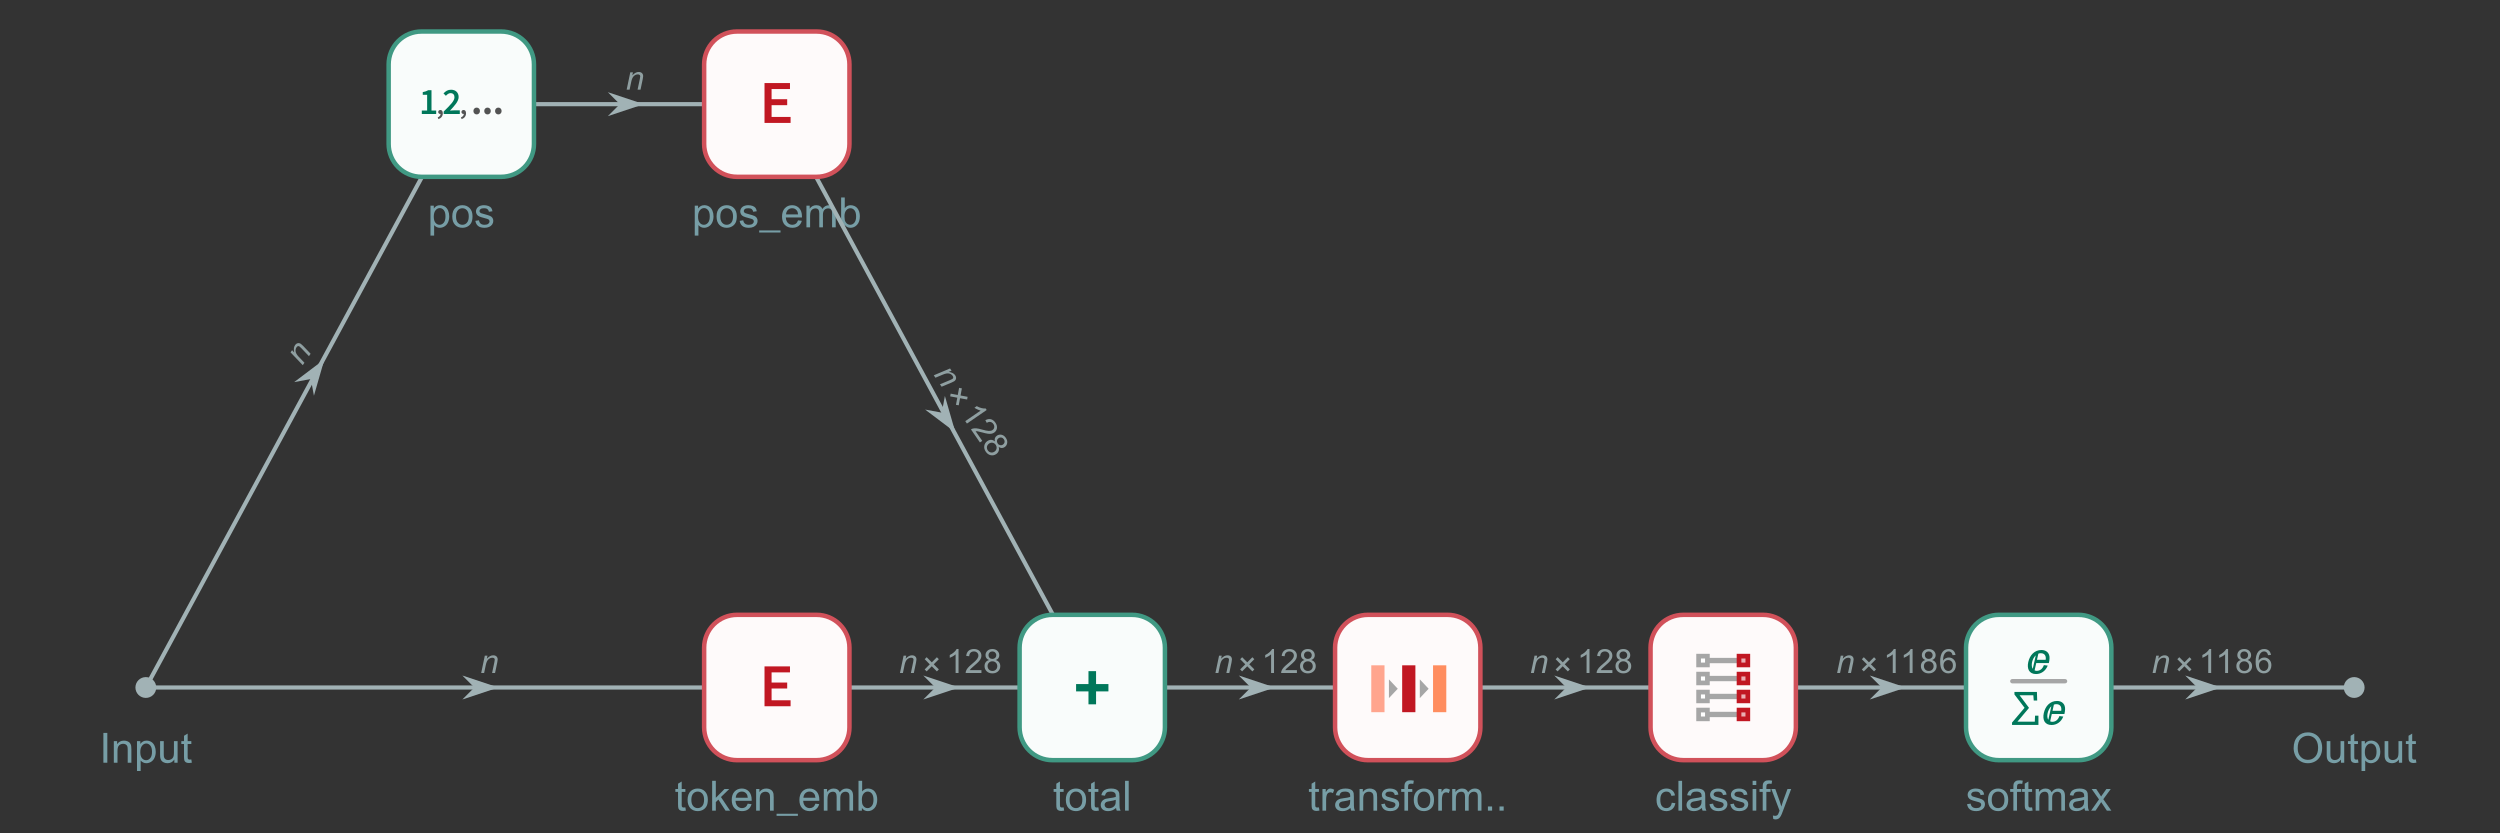 <?xml version="1.0" encoding="UTF-8"?>
<svg xmlns="http://www.w3.org/2000/svg" xmlns:xlink="http://www.w3.org/1999/xlink" width="600pt" height="200pt" viewBox="0 0 600 200" version="1.1">
<rect x="0" y="0" width="600" height="200" fill="#333333" stroke="none"/>
<defs>
<g>
<symbol overflow="visible" id="glyph0-0">
<path style="stroke:none;" d="M 1.25 0 L 1.25 -6.25 L 6.25 -6.25 L 6.25 0 Z M 1.406 -0.156 L 6.094 -0.156 L 6.094 -6.094 L 1.406 -6.094 Z M 1.406 -0.156 "/>
</symbol>
<symbol overflow="visible" id="glyph0-1">
<path style="stroke:none;" d="M 0.934 0 L 0.934 -7.156 L 1.879 -7.156 L 1.879 0 Z M 0.934 0 "/>
</symbol>
<symbol overflow="visible" id="glyph0-2">
<path style="stroke:none;" d="M 0.66 0 L 0.66 -5.188 L 1.449 -5.188 L 1.449 -4.449 C 1.832 -5.02 2.383 -5.305 3.102 -5.305 C 3.414 -5.305 3.699 -5.246 3.961 -5.133 C 4.223 -5.023 4.422 -4.875 4.551 -4.691 C 4.68 -4.508 4.773 -4.293 4.824 -4.043 C 4.855 -3.879 4.875 -3.594 4.875 -3.188 L 4.875 0 L 3.992 0 L 3.992 -3.156 C 3.992 -3.512 3.961 -3.781 3.891 -3.957 C 3.824 -4.133 3.703 -4.277 3.527 -4.383 C 3.352 -4.488 3.148 -4.539 2.914 -4.539 C 2.539 -4.539 2.219 -4.422 1.945 -4.184 C 1.672 -3.945 1.539 -3.496 1.539 -2.832 L 1.539 0 Z M 0.66 0 "/>
</symbol>
<symbol overflow="visible" id="glyph0-3">
<path style="stroke:none;" d="M 0.66 1.988 L 0.66 -5.188 L 1.461 -5.188 L 1.461 -4.512 C 1.648 -4.773 1.863 -4.973 2.102 -5.105 C 2.336 -5.238 2.625 -5.305 2.965 -5.305 C 3.406 -5.305 3.797 -5.188 4.137 -4.961 C 4.477 -4.734 4.73 -4.41 4.902 -3.996 C 5.074 -3.582 5.16 -3.125 5.16 -2.633 C 5.16 -2.102 5.066 -1.625 4.875 -1.199 C 4.684 -0.773 4.41 -0.449 4.047 -0.223 C 3.684 0.004 3.301 0.117 2.898 0.117 C 2.605 0.117 2.344 0.055 2.113 -0.07 C 1.879 -0.191 1.688 -0.348 1.539 -0.539 L 1.539 1.988 Z M 1.453 -2.562 C 1.453 -1.895 1.59 -1.402 1.859 -1.086 C 2.129 -0.766 2.457 -0.605 2.844 -0.605 C 3.234 -0.605 3.566 -0.77 3.844 -1.102 C 4.125 -1.43 4.262 -1.945 4.262 -2.637 C 4.262 -3.297 4.125 -3.793 3.855 -4.121 C 3.582 -4.449 3.258 -4.613 2.883 -4.613 C 2.508 -4.613 2.176 -4.438 1.887 -4.09 C 1.598 -3.738 1.453 -3.23 1.453 -2.562 Z M 1.453 -2.562 "/>
</symbol>
<symbol overflow="visible" id="glyph0-4">
<path style="stroke:none;" d="M 4.059 0 L 4.059 -0.762 C 3.656 -0.176 3.105 0.117 2.414 0.117 C 2.105 0.117 1.82 0.059 1.555 -0.059 C 1.289 -0.176 1.094 -0.324 0.965 -0.5 C 0.836 -0.68 0.746 -0.895 0.695 -1.152 C 0.656 -1.324 0.641 -1.598 0.641 -1.973 L 0.641 -5.188 L 1.52 -5.188 L 1.52 -2.309 C 1.52 -1.852 1.535 -1.543 1.57 -1.383 C 1.625 -1.152 1.746 -0.969 1.922 -0.836 C 2.102 -0.703 2.324 -0.641 2.586 -0.641 C 2.852 -0.641 3.098 -0.707 3.328 -0.844 C 3.562 -0.977 3.727 -1.16 3.82 -1.395 C 3.918 -1.625 3.965 -1.965 3.965 -2.406 L 3.965 -5.188 L 4.844 -5.188 L 4.844 0 Z M 4.059 0 "/>
</symbol>
<symbol overflow="visible" id="glyph0-5">
<path style="stroke:none;" d="M 2.578 -0.785 L 2.703 -0.008 C 2.457 0.043 2.234 0.07 2.039 0.07 C 1.723 0.07 1.477 0.02 1.297 -0.082 C 1.121 -0.184 1 -0.316 0.93 -0.48 C 0.855 -0.645 0.82 -0.992 0.82 -1.52 L 0.82 -4.5 L 0.176 -4.5 L 0.176 -5.188 L 0.82 -5.188 L 0.82 -6.469 L 1.695 -6.996 L 1.695 -5.188 L 2.578 -5.188 L 2.578 -4.5 L 1.695 -4.5 L 1.695 -1.469 C 1.695 -1.219 1.711 -1.059 1.742 -0.984 C 1.773 -0.914 1.82 -0.859 1.891 -0.816 C 1.961 -0.773 2.062 -0.75 2.191 -0.75 C 2.289 -0.75 2.418 -0.762 2.578 -0.785 Z M 2.578 -0.785 "/>
</symbol>
<symbol overflow="visible" id="glyph0-6">
<path style="stroke:none;" d="M 0.332 -2.594 C 0.332 -3.555 0.598 -4.266 1.133 -4.727 C 1.578 -5.109 2.121 -5.305 2.766 -5.305 C 3.477 -5.305 4.059 -5.07 4.512 -4.602 C 4.965 -4.133 5.191 -3.488 5.191 -2.664 C 5.191 -2 5.09 -1.473 4.891 -1.09 C 4.691 -0.707 4.398 -0.41 4.016 -0.199 C 3.633 0.012 3.215 0.117 2.766 0.117 C 2.039 0.117 1.449 -0.117 1.004 -0.582 C 0.555 -1.047 0.332 -1.719 0.332 -2.594 Z M 1.234 -2.594 C 1.234 -1.93 1.379 -1.43 1.672 -1.102 C 1.961 -0.77 2.324 -0.605 2.766 -0.605 C 3.199 -0.605 3.562 -0.773 3.852 -1.102 C 4.141 -1.434 4.289 -1.941 4.289 -2.621 C 4.289 -3.262 4.141 -3.75 3.852 -4.078 C 3.559 -4.41 3.195 -4.574 2.766 -4.574 C 2.324 -4.574 1.961 -4.41 1.672 -4.082 C 1.383 -3.754 1.234 -3.258 1.234 -2.594 Z M 1.234 -2.594 "/>
</symbol>
<symbol overflow="visible" id="glyph0-7">
<path style="stroke:none;" d="M 0.309 -1.547 L 1.176 -1.684 C 1.227 -1.336 1.363 -1.07 1.586 -0.883 C 1.809 -0.699 2.117 -0.605 2.52 -0.605 C 2.922 -0.605 3.223 -0.688 3.418 -0.852 C 3.613 -1.016 3.711 -1.211 3.711 -1.43 C 3.711 -1.629 3.625 -1.785 3.453 -1.898 C 3.332 -1.977 3.031 -2.078 2.555 -2.195 C 1.91 -2.359 1.461 -2.5 1.215 -2.621 C 0.965 -2.738 0.777 -2.902 0.648 -3.113 C 0.52 -3.324 0.453 -3.555 0.453 -3.809 C 0.453 -4.039 0.508 -4.254 0.613 -4.449 C 0.719 -4.648 0.863 -4.812 1.047 -4.941 C 1.184 -5.043 1.367 -5.129 1.605 -5.199 C 1.84 -5.27 2.094 -5.305 2.363 -5.305 C 2.77 -5.305 3.129 -5.242 3.434 -5.125 C 3.742 -5.008 3.969 -4.852 4.117 -4.652 C 4.262 -4.453 4.363 -4.184 4.418 -3.848 L 3.559 -3.73 C 3.52 -3.996 3.406 -4.207 3.219 -4.355 C 3.031 -4.504 2.77 -4.578 2.426 -4.578 C 2.023 -4.578 1.734 -4.512 1.562 -4.379 C 1.391 -4.246 1.305 -4.09 1.305 -3.91 C 1.305 -3.797 1.34 -3.695 1.41 -3.602 C 1.484 -3.508 1.594 -3.43 1.75 -3.367 C 1.836 -3.336 2.094 -3.262 2.523 -3.145 C 3.145 -2.977 3.578 -2.844 3.824 -2.738 C 4.07 -2.633 4.266 -2.477 4.406 -2.273 C 4.547 -2.074 4.613 -1.824 4.613 -1.523 C 4.613 -1.23 4.527 -0.953 4.359 -0.695 C 4.188 -0.438 3.941 -0.238 3.617 -0.094 C 3.297 0.047 2.93 0.117 2.523 0.117 C 1.852 0.117 1.336 -0.023 0.984 -0.305 C 0.633 -0.582 0.406 -0.996 0.309 -1.547 Z M 0.309 -1.547 "/>
</symbol>
<symbol overflow="visible" id="glyph0-8">
<path style="stroke:none;" d="M 0.664 0 L 0.664 -7.156 L 1.543 -7.156 L 1.543 -3.078 L 3.625 -5.188 L 4.762 -5.188 L 2.777 -3.262 L 4.961 0 L 3.875 0 L 2.164 -2.652 L 1.543 -2.055 L 1.543 0 Z M 0.664 0 "/>
</symbol>
<symbol overflow="visible" id="glyph0-9">
<path style="stroke:none;" d="M 4.211 -1.672 L 5.117 -1.559 C 4.973 -1.027 4.707 -0.617 4.32 -0.32 C 3.934 -0.027 3.438 0.117 2.836 0.117 C 2.078 0.117 1.477 -0.117 1.031 -0.582 C 0.586 -1.051 0.367 -1.707 0.367 -2.547 C 0.367 -3.422 0.59 -4.098 1.039 -4.578 C 1.488 -5.062 2.07 -5.305 2.789 -5.305 C 3.48 -5.305 4.047 -5.066 4.488 -4.594 C 4.926 -4.121 5.148 -3.457 5.148 -2.602 C 5.148 -2.551 5.145 -2.473 5.141 -2.367 L 1.273 -2.367 C 1.305 -1.797 1.469 -1.363 1.758 -1.059 C 2.047 -0.758 2.41 -0.605 2.844 -0.605 C 3.164 -0.605 3.438 -0.691 3.668 -0.859 C 3.895 -1.027 4.074 -1.297 4.211 -1.672 Z M 1.324 -3.09 L 4.219 -3.09 C 4.18 -3.527 4.07 -3.855 3.887 -4.07 C 3.605 -4.41 3.242 -4.578 2.797 -4.578 C 2.395 -4.578 2.055 -4.445 1.781 -4.176 C 1.504 -3.906 1.352 -3.543 1.324 -3.09 Z M 1.324 -3.09 "/>
</symbol>
<symbol overflow="visible" id="glyph0-10">
<path style="stroke:none;" d="M 0.66 0 L 0.66 -5.188 L 1.445 -5.188 L 1.445 -4.457 C 1.609 -4.711 1.824 -4.918 2.094 -5.07 C 2.363 -5.227 2.672 -5.305 3.016 -5.305 C 3.402 -5.305 3.715 -5.223 3.961 -5.062 C 4.207 -4.902 4.383 -4.68 4.484 -4.395 C 4.895 -5 5.426 -5.305 6.086 -5.305 C 6.598 -5.305 6.992 -5.16 7.27 -4.875 C 7.547 -4.59 7.688 -4.152 7.688 -3.559 L 7.688 0 L 6.812 0 L 6.812 -3.266 C 6.812 -3.617 6.781 -3.871 6.727 -4.027 C 6.668 -4.18 6.566 -4.305 6.414 -4.398 C 6.266 -4.492 6.09 -4.539 5.891 -4.539 C 5.523 -4.539 5.223 -4.418 4.98 -4.176 C 4.738 -3.934 4.617 -3.547 4.617 -3.012 L 4.617 0 L 3.742 0 L 3.742 -3.367 C 3.742 -3.758 3.668 -4.055 3.523 -4.25 C 3.383 -4.445 3.148 -4.539 2.82 -4.539 C 2.574 -4.539 2.348 -4.477 2.137 -4.344 C 1.926 -4.215 1.773 -4.023 1.68 -3.773 C 1.586 -3.523 1.539 -3.164 1.539 -2.691 L 1.539 0 Z M 0.66 0 "/>
</symbol>
<symbol overflow="visible" id="glyph0-11">
<path style="stroke:none;" d="M 1.469 0 L 0.656 0 L 0.656 -7.156 L 1.531 -7.156 L 1.531 -4.605 C 1.902 -5.07 2.379 -5.305 2.953 -5.305 C 3.273 -5.305 3.574 -5.238 3.859 -5.109 C 4.145 -4.98 4.379 -4.801 4.562 -4.566 C 4.746 -4.336 4.891 -4.055 4.996 -3.727 C 5.102 -3.398 5.152 -3.047 5.152 -2.672 C 5.152 -1.781 4.93 -1.094 4.492 -0.609 C 4.055 -0.125 3.523 0.117 2.91 0.117 C 2.297 0.117 1.816 -0.137 1.469 -0.648 Z M 1.461 -2.633 C 1.461 -2.012 1.543 -1.562 1.715 -1.285 C 1.992 -0.832 2.363 -0.605 2.836 -0.605 C 3.219 -0.605 3.555 -0.773 3.832 -1.105 C 4.113 -1.438 4.254 -1.938 4.254 -2.598 C 4.254 -3.273 4.117 -3.773 3.852 -4.098 C 3.582 -4.418 3.258 -4.578 2.875 -4.578 C 2.492 -4.578 2.16 -4.414 1.879 -4.078 C 1.602 -3.746 1.461 -3.262 1.461 -2.633 Z M 1.461 -2.633 "/>
</symbol>
<symbol overflow="visible" id="glyph0-12">
<path style="stroke:none;" d="M 4.043 -1.898 L 4.906 -1.789 C 4.812 -1.191 4.57 -0.727 4.184 -0.387 C 3.793 -0.051 3.316 0.117 2.75 0.117 C 2.039 0.117 1.469 -0.113 1.039 -0.578 C 0.605 -1.043 0.391 -1.707 0.391 -2.574 C 0.391 -3.133 0.484 -3.625 0.668 -4.043 C 0.855 -4.461 1.137 -4.777 1.516 -4.988 C 1.895 -5.199 2.309 -5.305 2.754 -5.305 C 3.316 -5.305 3.777 -5.16 4.137 -4.875 C 4.492 -4.59 4.723 -4.188 4.824 -3.664 L 3.969 -3.531 C 3.887 -3.879 3.746 -4.141 3.539 -4.316 C 3.332 -4.492 3.082 -4.578 2.789 -4.578 C 2.344 -4.578 1.984 -4.422 1.711 -4.105 C 1.434 -3.789 1.293 -3.285 1.293 -2.598 C 1.293 -1.902 1.426 -1.395 1.695 -1.078 C 1.961 -0.762 2.309 -0.605 2.738 -0.605 C 3.086 -0.605 3.371 -0.711 3.602 -0.922 C 3.836 -1.133 3.98 -1.461 4.043 -1.898 Z M 4.043 -1.898 "/>
</symbol>
<symbol overflow="visible" id="glyph0-13">
<path style="stroke:none;" d="M 0.641 0 L 0.641 -7.156 L 1.52 -7.156 L 1.52 0 Z M 0.641 0 "/>
</symbol>
<symbol overflow="visible" id="glyph0-14">
<path style="stroke:none;" d="M 4.043 -0.641 C 3.719 -0.363 3.402 -0.168 3.102 -0.055 C 2.801 0.059 2.48 0.117 2.133 0.117 C 1.562 0.117 1.125 -0.023 0.82 -0.301 C 0.516 -0.578 0.359 -0.934 0.359 -1.367 C 0.359 -1.621 0.418 -1.852 0.535 -2.062 C 0.648 -2.273 0.801 -2.441 0.988 -2.57 C 1.176 -2.695 1.387 -2.793 1.621 -2.855 C 1.793 -2.902 2.055 -2.945 2.402 -2.988 C 3.113 -3.074 3.633 -3.172 3.969 -3.289 C 3.973 -3.41 3.977 -3.488 3.977 -3.52 C 3.977 -3.879 3.891 -4.133 3.727 -4.277 C 3.5 -4.477 3.168 -4.574 2.727 -4.574 C 2.312 -4.574 2.008 -4.504 1.809 -4.359 C 1.613 -4.215 1.465 -3.957 1.371 -3.59 L 0.512 -3.707 C 0.59 -4.074 0.719 -4.371 0.898 -4.598 C 1.078 -4.824 1.336 -4.996 1.676 -5.121 C 2.016 -5.242 2.406 -5.305 2.852 -5.305 C 3.293 -5.305 3.652 -5.25 3.93 -5.148 C 4.207 -5.043 4.41 -4.91 4.539 -4.754 C 4.672 -4.594 4.762 -4.395 4.812 -4.156 C 4.844 -4.008 4.859 -3.734 4.859 -3.344 L 4.859 -2.172 C 4.859 -1.355 4.879 -0.84 4.914 -0.621 C 4.953 -0.406 5.027 -0.199 5.137 0 L 4.219 0 C 4.129 -0.184 4.07 -0.395 4.043 -0.641 Z M 3.969 -2.602 C 3.648 -2.473 3.172 -2.363 2.535 -2.27 C 2.172 -2.219 1.918 -2.16 1.766 -2.094 C 1.617 -2.031 1.504 -1.934 1.422 -1.809 C 1.34 -1.684 1.297 -1.543 1.297 -1.391 C 1.297 -1.156 1.387 -0.961 1.566 -0.805 C 1.742 -0.648 2 -0.57 2.344 -0.57 C 2.684 -0.57 2.984 -0.645 3.246 -0.793 C 3.512 -0.941 3.703 -1.145 3.828 -1.402 C 3.922 -1.602 3.969 -1.895 3.969 -2.281 Z M 3.969 -2.602 "/>
</symbol>
<symbol overflow="visible" id="glyph0-15">
<path style="stroke:none;" d="M 0.664 -6.148 L 0.664 -7.156 L 1.543 -7.156 L 1.543 -6.148 Z M 0.664 0 L 0.664 -5.188 L 1.543 -5.188 L 1.543 0 Z M 0.664 0 "/>
</symbol>
<symbol overflow="visible" id="glyph0-16">
<path style="stroke:none;" d="M 0.867 0 L 0.867 -4.5 L 0.094 -4.5 L 0.094 -5.188 L 0.867 -5.188 L 0.867 -5.738 C 0.867 -6.086 0.898 -6.344 0.961 -6.516 C 1.047 -6.742 1.195 -6.926 1.41 -7.066 C 1.621 -7.211 1.922 -7.281 2.305 -7.281 C 2.551 -7.281 2.824 -7.25 3.125 -7.191 L 2.992 -6.426 C 2.812 -6.457 2.637 -6.477 2.477 -6.477 C 2.211 -6.477 2.02 -6.418 1.91 -6.305 C 1.797 -6.191 1.742 -5.977 1.742 -5.664 L 1.742 -5.188 L 2.754 -5.188 L 2.754 -4.5 L 1.742 -4.5 L 1.742 0 Z M 0.867 0 "/>
</symbol>
<symbol overflow="visible" id="glyph0-17">
<path style="stroke:none;" d="M 0.621 1.996 L 0.523 1.172 C 0.715 1.223 0.883 1.25 1.023 1.25 C 1.219 1.25 1.375 1.219 1.492 1.152 C 1.609 1.086 1.707 0.996 1.781 0.879 C 1.836 0.789 1.926 0.574 2.051 0.227 C 2.066 0.176 2.094 0.105 2.129 0.008 L 0.16 -5.188 L 1.109 -5.188 L 2.188 -2.184 C 2.328 -1.801 2.453 -1.402 2.562 -0.98 C 2.664 -1.383 2.785 -1.777 2.926 -2.164 L 4.031 -5.188 L 4.914 -5.188 L 2.938 0.086 C 2.727 0.656 2.562 1.051 2.445 1.266 C 2.289 1.555 2.109 1.766 1.91 1.902 C 1.707 2.039 1.465 2.105 1.188 2.105 C 1.016 2.105 0.828 2.07 0.621 1.996 Z M 0.621 1.996 "/>
</symbol>
<symbol overflow="visible" id="glyph0-18">
<path style="stroke:none;" d="M 0.074 0 L 1.969 -2.695 L 0.215 -5.188 L 1.312 -5.188 L 2.109 -3.969 C 2.258 -3.738 2.379 -3.547 2.469 -3.391 C 2.613 -3.605 2.746 -3.793 2.867 -3.961 L 3.742 -5.188 L 4.789 -5.188 L 3 -2.742 L 4.926 0 L 3.848 0 L 2.781 -1.609 L 2.5 -2.047 L 1.137 0 Z M 0.074 0 "/>
</symbol>
<symbol overflow="visible" id="glyph0-19">
<path style="stroke:none;" d="M 0.484 -3.484 C 0.484 -4.672 0.801 -5.605 1.441 -6.277 C 2.078 -6.949 2.902 -7.285 3.91 -7.285 C 4.57 -7.285 5.168 -7.129 5.699 -6.812 C 6.23 -6.496 6.633 -6.055 6.91 -5.492 C 7.188 -4.926 7.328 -4.285 7.328 -3.57 C 7.328 -2.844 7.184 -2.195 6.891 -1.621 C 6.598 -1.047 6.18 -0.613 5.645 -0.32 C 5.109 -0.023 4.527 0.121 3.906 0.121 C 3.234 0.121 2.629 -0.039 2.102 -0.367 C 1.57 -0.691 1.168 -1.137 0.895 -1.699 C 0.621 -2.262 0.484 -2.859 0.484 -3.484 Z M 1.461 -3.473 C 1.461 -2.609 1.691 -1.93 2.156 -1.434 C 2.621 -0.938 3.203 -0.688 3.902 -0.688 C 4.613 -0.688 5.199 -0.938 5.66 -1.441 C 6.121 -1.941 6.352 -2.652 6.352 -3.574 C 6.352 -4.156 6.254 -4.664 6.059 -5.102 C 5.859 -5.535 5.57 -5.871 5.191 -6.109 C 4.812 -6.352 4.387 -6.469 3.914 -6.469 C 3.246 -6.469 2.668 -6.238 2.184 -5.777 C 1.703 -5.316 1.461 -4.551 1.461 -3.473 Z M 1.461 -3.473 "/>
</symbol>
<symbol overflow="visible" id="glyph0-20">
<path style="stroke:none;" d="M 0.648 0 L 0.648 -5.188 L 1.441 -5.188 L 1.441 -4.398 C 1.641 -4.766 1.828 -5.008 2 -5.125 C 2.172 -5.242 2.359 -5.305 2.562 -5.305 C 2.859 -5.305 3.16 -5.207 3.469 -5.02 L 3.164 -4.203 C 2.949 -4.332 2.734 -4.395 2.52 -4.395 C 2.328 -4.395 2.156 -4.336 2 -4.223 C 1.848 -4.105 1.738 -3.945 1.676 -3.742 C 1.578 -3.43 1.527 -3.086 1.527 -2.715 L 1.527 0 Z M 0.648 0 "/>
</symbol>
<symbol overflow="visible" id="glyph0-21">
<path style="stroke:none;" d="M 0.906 0 L 0.906 -1 L 1.91 -1 L 1.91 0 Z M 0.906 0 "/>
</symbol>
<symbol overflow="visible" id="glyph1-0">
<path style="stroke:none;" d="M 0.625 0 L 0.625 -8 L 4.375 -8 L 4.375 0 Z M 1.25 -0.625 L 3.75 -0.625 L 3.75 -7.375 L 1.25 -7.375 Z M 1.25 -0.625 "/>
</symbol>
<symbol overflow="visible" id="glyph1-1">
<path style="stroke:none;" d="M 5.117 1.25 L 0 1.25 L 0 0.75 L 5.117 0.75 Z M 5.117 1.25 "/>
</symbol>
<symbol overflow="visible" id="glyph2-0">
<path style="stroke:none;" d="M 0.566 -0.824 L -3.555 -3.656 L -1.289 -6.953 L 2.832 -4.121 Z M 0.535 -0.996 L 2.66 -4.09 L -1.254 -6.777 L -3.379 -3.688 Z M 0.535 -0.996 "/>
</symbol>
<symbol overflow="visible" id="glyph2-1">
<path style="stroke:none;" d="M 0.152 -0.219 L -2.777 -3.285 L -2.414 -3.812 L -1.906 -3.277 C -1.98 -3.668 -2.004 -4 -1.973 -4.273 C -1.945 -4.547 -1.855 -4.785 -1.715 -4.996 C -1.523 -5.273 -1.301 -5.438 -1.039 -5.492 C -0.781 -5.547 -0.527 -5.488 -0.277 -5.312 C -0.148 -5.227 0.031 -5.062 0.266 -4.82 L 2.035 -2.961 L 1.637 -2.379 L -0.219 -4.32 C -0.398 -4.512 -0.539 -4.641 -0.641 -4.711 C -0.754 -4.789 -0.871 -4.812 -0.996 -4.785 C -1.121 -4.754 -1.234 -4.664 -1.336 -4.516 C -1.543 -4.219 -1.617 -3.879 -1.562 -3.5 C -1.508 -3.117 -1.258 -2.695 -0.812 -2.227 L 0.551 -0.801 Z M 0.152 -0.219 "/>
</symbol>
<symbol overflow="visible" id="glyph3-0">
<path style="stroke:none;" d="M 1 0 L 1 -5 L 5 -5 L 5 0 Z M 1.125 -0.125 L 4.875 -0.125 L 4.875 -4.875 L 1.125 -4.875 Z M 1.125 -0.125 "/>
</symbol>
<symbol overflow="visible" id="glyph3-1">
<path style="stroke:none;" d="M 0.266 0 L 1.133 -4.148 L 1.773 -4.148 L 1.621 -3.426 C 1.898 -3.711 2.16 -3.918 2.402 -4.047 C 2.645 -4.176 2.891 -4.242 3.145 -4.242 C 3.48 -4.242 3.746 -4.152 3.938 -3.969 C 4.129 -3.785 4.223 -3.543 4.223 -3.238 C 4.223 -3.086 4.188 -2.844 4.121 -2.512 L 3.594 0 L 2.887 0 L 3.438 -2.629 C 3.492 -2.883 3.52 -3.074 3.52 -3.195 C 3.52 -3.332 3.473 -3.445 3.379 -3.531 C 3.281 -3.617 3.145 -3.66 2.965 -3.66 C 2.602 -3.66 2.281 -3.531 2 -3.27 C 1.715 -3.008 1.508 -2.562 1.375 -1.93 L 0.973 0 Z M 0.266 0 "/>
</symbol>
<symbol overflow="visible" id="glyph4-0">
<path style="stroke:none;" d="M 1 0 L 1 -5 L 5 -5 L 5 0 Z M 1.125 -0.125 L 4.875 -0.125 L 4.875 -4.875 L 1.125 -4.875 Z M 1.125 -0.125 "/>
</symbol>
<symbol overflow="visible" id="glyph4-1">
<path style="stroke:none;" d="M 0.266 0 L 1.133 -4.148 L 1.773 -4.148 L 1.621 -3.426 C 1.898 -3.711 2.16 -3.918 2.402 -4.047 C 2.645 -4.176 2.891 -4.242 3.145 -4.242 C 3.48 -4.242 3.746 -4.152 3.938 -3.969 C 4.129 -3.785 4.223 -3.543 4.223 -3.238 C 4.223 -3.086 4.188 -2.844 4.121 -2.512 L 3.594 0 L 2.887 0 L 3.438 -2.629 C 3.492 -2.883 3.52 -3.074 3.52 -3.195 C 3.52 -3.332 3.473 -3.445 3.379 -3.531 C 3.281 -3.617 3.145 -3.66 2.965 -3.66 C 2.602 -3.66 2.281 -3.531 2 -3.27 C 1.715 -3.008 1.508 -2.562 1.375 -1.93 L 0.973 0 Z M 0.266 0 "/>
</symbol>
<symbol overflow="visible" id="glyph5-0">
<path style="stroke:none;" d="M 0.5 0 L 0.5 -6.398 L 3.5 -6.398 L 3.5 0 Z M 1 -0.5 L 3 -0.5 L 3 -5.898 L 1 -5.898 Z M 1 -0.5 "/>
</symbol>
<symbol overflow="visible" id="glyph5-1">
<path style="stroke:none;" d="M 4.039 -0.859 L 3.566 -0.379 L 2.336 -1.609 L 1.105 -0.379 L 0.633 -0.852 L 1.863 -2.074 L 0.641 -3.305 L 1.113 -3.785 L 2.344 -2.555 L 3.566 -3.777 L 4.031 -3.305 L 2.816 -2.082 Z M 4.039 -0.859 "/>
</symbol>
<symbol overflow="visible" id="glyph6-0">
<path style="stroke:none;" d="M 1 0 L 1 -5 L 5 -5 L 5 0 Z M 1.125 -0.125 L 4.875 -0.125 L 4.875 -4.875 L 1.125 -4.875 Z M 1.125 -0.125 "/>
</symbol>
<symbol overflow="visible" id="glyph6-1">
<path style="stroke:none;" d="M 2.98 0 L 2.277 0 L 2.277 -4.48 C 2.109 -4.32 1.887 -4.156 1.613 -3.996 C 1.336 -3.836 1.09 -3.715 0.871 -3.633 L 0.871 -4.312 C 1.266 -4.496 1.609 -4.723 1.902 -4.984 C 2.195 -5.246 2.406 -5.504 2.527 -5.75 L 2.98 -5.75 Z M 2.98 0 "/>
</symbol>
<symbol overflow="visible" id="glyph6-2">
<path style="stroke:none;" d="M 1.414 -3.105 C 1.121 -3.211 0.906 -3.363 0.766 -3.562 C 0.625 -3.762 0.555 -3.996 0.555 -4.273 C 0.555 -4.691 0.703 -5.039 1.004 -5.324 C 1.305 -5.609 1.703 -5.75 2.199 -5.75 C 2.699 -5.75 3.102 -5.605 3.406 -5.312 C 3.711 -5.023 3.863 -4.672 3.863 -4.254 C 3.863 -3.988 3.793 -3.758 3.656 -3.559 C 3.516 -3.363 3.305 -3.211 3.02 -3.105 C 3.371 -2.992 3.641 -2.805 3.824 -2.551 C 4.008 -2.297 4.098 -1.992 4.098 -1.637 C 4.098 -1.148 3.926 -0.734 3.578 -0.402 C 3.23 -0.07 2.777 0.098 2.211 0.098 C 1.645 0.098 1.191 -0.07 0.844 -0.402 C 0.496 -0.738 0.324 -1.156 0.324 -1.656 C 0.324 -2.027 0.418 -2.34 0.609 -2.59 C 0.797 -2.844 1.066 -3.016 1.414 -3.105 Z M 1.273 -4.297 C 1.273 -4.027 1.359 -3.805 1.535 -3.633 C 1.711 -3.461 1.938 -3.375 2.215 -3.375 C 2.484 -3.375 2.707 -3.461 2.883 -3.629 C 3.055 -3.801 3.141 -4.012 3.141 -4.258 C 3.141 -4.516 3.051 -4.73 2.875 -4.906 C 2.695 -5.082 2.473 -5.172 2.207 -5.172 C 1.938 -5.172 1.715 -5.086 1.539 -4.914 C 1.363 -4.742 1.273 -4.535 1.273 -4.297 Z M 1.047 -1.652 C 1.047 -1.453 1.094 -1.258 1.191 -1.07 C 1.285 -0.883 1.426 -0.738 1.613 -0.633 C 1.801 -0.531 2.004 -0.48 2.219 -0.48 C 2.555 -0.48 2.832 -0.59 3.051 -0.805 C 3.27 -1.02 3.379 -1.297 3.379 -1.629 C 3.379 -1.969 3.266 -2.246 3.043 -2.469 C 2.816 -2.691 2.535 -2.801 2.195 -2.801 C 1.863 -2.801 1.59 -2.691 1.375 -2.473 C 1.156 -2.254 1.047 -1.98 1.047 -1.652 Z M 1.047 -1.652 "/>
</symbol>
<symbol overflow="visible" id="glyph6-3">
<path style="stroke:none;" d="M 3.98 -4.324 L 3.281 -4.27 C 3.219 -4.547 3.129 -4.746 3.016 -4.871 C 2.824 -5.07 2.59 -5.172 2.312 -5.172 C 2.09 -5.172 1.891 -5.109 1.723 -4.984 C 1.5 -4.824 1.328 -4.586 1.199 -4.277 C 1.07 -3.969 1.004 -3.527 1 -2.953 C 1.168 -3.211 1.375 -3.402 1.621 -3.527 C 1.867 -3.652 2.121 -3.715 2.391 -3.715 C 2.859 -3.715 3.258 -3.543 3.59 -3.195 C 3.918 -2.852 4.082 -2.406 4.082 -1.859 C 4.082 -1.5 4.004 -1.164 3.852 -0.855 C 3.695 -0.547 3.48 -0.312 3.211 -0.148 C 2.941 0.016 2.633 0.098 2.289 0.098 C 1.703 0.098 1.227 -0.117 0.855 -0.547 C 0.484 -0.98 0.301 -1.691 0.301 -2.68 C 0.301 -3.785 0.504 -4.59 0.914 -5.094 C 1.27 -5.531 1.75 -5.75 2.355 -5.75 C 2.805 -5.75 3.176 -5.625 3.465 -5.371 C 3.75 -5.117 3.922 -4.77 3.98 -4.324 Z M 1.109 -1.855 C 1.109 -1.613 1.16 -1.383 1.266 -1.16 C 1.367 -0.938 1.512 -0.77 1.695 -0.652 C 1.879 -0.539 2.074 -0.48 2.277 -0.48 C 2.574 -0.48 2.828 -0.602 3.043 -0.84 C 3.258 -1.078 3.363 -1.406 3.363 -1.816 C 3.363 -2.211 3.258 -2.523 3.047 -2.75 C 2.836 -2.98 2.57 -3.094 2.25 -3.094 C 1.934 -3.094 1.664 -2.98 1.441 -2.75 C 1.219 -2.523 1.109 -2.227 1.109 -1.855 Z M 1.109 -1.855 "/>
</symbol>
<symbol overflow="visible" id="glyph7-0">
<path style="stroke:none;" d="M 1 0 L 1 -5 L 5 -5 L 5 0 Z M 1.125 -0.125 L 4.875 -0.125 L 4.875 -4.875 L 1.125 -4.875 Z M 1.125 -0.125 "/>
</symbol>
<symbol overflow="visible" id="glyph7-1">
<path style="stroke:none;" d="M 0.266 0 L 1.133 -4.148 L 1.773 -4.148 L 1.621 -3.426 C 1.898 -3.711 2.16 -3.918 2.402 -4.047 C 2.645 -4.176 2.891 -4.242 3.145 -4.242 C 3.48 -4.242 3.746 -4.152 3.938 -3.969 C 4.129 -3.785 4.223 -3.543 4.223 -3.238 C 4.223 -3.086 4.188 -2.844 4.121 -2.512 L 3.594 0 L 2.887 0 L 3.438 -2.629 C 3.492 -2.883 3.52 -3.074 3.52 -3.195 C 3.52 -3.332 3.473 -3.445 3.379 -3.531 C 3.281 -3.617 3.145 -3.66 2.965 -3.66 C 2.602 -3.66 2.281 -3.531 2 -3.27 C 1.715 -3.008 1.508 -2.562 1.375 -1.93 L 0.973 0 Z M 0.266 0 "/>
</symbol>
<symbol overflow="visible" id="glyph8-0">
<path style="stroke:none;" d="M 0.566 0.824 L 4.688 -2.008 L 6.953 1.289 L 2.832 4.121 Z M 0.742 0.855 L 2.863 3.945 L 6.777 1.254 L 4.656 -1.836 Z M 0.742 0.855 "/>
</symbol>
<symbol overflow="visible" id="glyph8-1">
<path style="stroke:none;" d="M 0.152 0.219 L 4.059 -1.418 L 4.422 -0.891 L 3.742 -0.605 C 4.133 -0.535 4.453 -0.438 4.695 -0.312 C 4.941 -0.188 5.133 -0.02 5.277 0.188 C 5.469 0.465 5.543 0.734 5.5 0.996 C 5.457 1.258 5.312 1.473 5.062 1.645 C 4.934 1.73 4.715 1.84 4.406 1.973 L 2.035 2.961 L 1.637 2.379 L 4.113 1.344 C 4.355 1.242 4.527 1.16 4.629 1.09 C 4.742 1.012 4.805 0.91 4.824 0.781 C 4.84 0.656 4.797 0.52 4.695 0.371 C 4.492 0.07 4.199 -0.121 3.828 -0.207 C 3.453 -0.293 2.965 -0.211 2.367 0.039 L 0.551 0.801 Z M 0.152 0.219 "/>
</symbol>
<symbol overflow="visible" id="glyph9-0">
<path style="stroke:none;" d="M 0.285 0.41 L 5.555 -3.211 L 7.254 -0.742 L 1.984 2.883 Z M 0.98 0.539 L 2.113 2.188 L 6.559 -0.871 L 5.426 -2.52 Z M 0.98 0.539 "/>
</symbol>
<symbol overflow="visible" id="glyph9-1">
<path style="stroke:none;" d="M 2.996 2.84 L 2.332 2.723 L 2.648 1.012 L 0.938 0.695 L 1.059 0.039 L 2.766 0.359 L 3.086 -1.344 L 3.75 -1.227 L 3.434 0.484 L 5.133 0.801 L 5.008 1.449 L 3.312 1.141 Z M 2.996 2.84 "/>
</symbol>
<symbol overflow="visible" id="glyph10-0">
<path style="stroke:none;" d="M 0.566 0.824 L 4.688 -2.008 L 6.953 1.289 L 2.832 4.121 Z M 0.742 0.855 L 2.863 3.945 L 6.777 1.254 L 4.656 -1.836 Z M 0.742 0.855 "/>
</symbol>
<symbol overflow="visible" id="glyph10-1">
<path style="stroke:none;" d="M 1.688 2.457 L 1.289 1.875 L 4.98 -0.66 C 4.754 -0.711 4.496 -0.801 4.207 -0.938 C 3.918 -1.07 3.676 -1.207 3.488 -1.34 L 4.047 -1.727 C 4.422 -1.508 4.801 -1.352 5.184 -1.258 C 5.566 -1.164 5.898 -1.137 6.172 -1.176 L 6.426 -0.801 Z M 1.688 2.457 "/>
</symbol>
<symbol overflow="visible" id="glyph10-2">
<path style="stroke:none;" d="M 2.84 2.938 L 2.281 3.32 L 0.137 0.199 C 0.273 0.098 0.422 0.031 0.586 -0.008 C 0.852 -0.074 1.148 -0.094 1.477 -0.059 C 1.801 -0.027 2.215 0.062 2.711 0.207 C 3.484 0.43 4.055 0.547 4.426 0.559 C 4.797 0.57 5.09 0.5 5.309 0.352 C 5.539 0.195 5.676 -0.023 5.719 -0.293 C 5.766 -0.566 5.695 -0.836 5.516 -1.098 C 5.324 -1.379 5.086 -1.543 4.805 -1.598 C 4.523 -1.648 4.23 -1.574 3.934 -1.371 L 3.586 -2.012 C 4.059 -2.273 4.504 -2.355 4.918 -2.25 C 5.332 -2.145 5.695 -1.863 6.004 -1.418 C 6.316 -0.965 6.438 -0.52 6.367 -0.082 C 6.297 0.355 6.078 0.699 5.707 0.957 C 5.516 1.086 5.305 1.176 5.07 1.223 C 4.832 1.27 4.555 1.273 4.227 1.234 C 3.902 1.195 3.422 1.086 2.785 0.91 C 2.254 0.766 1.902 0.676 1.73 0.648 C 1.559 0.621 1.398 0.613 1.246 0.621 Z M 2.84 2.938 "/>
</symbol>
<symbol overflow="visible" id="glyph10-3">
<path style="stroke:none;" d="M 3.359 -0.594 C 3.281 -0.895 3.285 -1.16 3.371 -1.387 C 3.453 -1.613 3.609 -1.809 3.836 -1.965 C 4.18 -2.199 4.551 -2.273 4.957 -2.188 C 5.359 -2.102 5.703 -1.855 5.984 -1.445 C 6.266 -1.035 6.375 -0.621 6.309 -0.203 C 6.242 0.211 6.039 0.539 5.695 0.773 C 5.477 0.926 5.246 0.996 5.004 0.996 C 4.762 0.992 4.52 0.902 4.27 0.73 C 4.375 1.086 4.375 1.41 4.266 1.703 C 4.16 2 3.961 2.25 3.672 2.449 C 3.266 2.727 2.828 2.816 2.359 2.719 C 1.887 2.625 1.492 2.344 1.172 1.879 C 0.852 1.414 0.73 0.941 0.812 0.465 C 0.891 -0.008 1.137 -0.387 1.547 -0.672 C 1.855 -0.883 2.164 -0.98 2.48 -0.969 C 2.793 -0.953 3.086 -0.828 3.359 -0.594 Z M 4.262 -1.387 C 4.039 -1.23 3.906 -1.035 3.863 -0.793 C 3.82 -0.551 3.879 -0.316 4.035 -0.086 C 4.188 0.137 4.387 0.27 4.625 0.316 C 4.863 0.363 5.086 0.316 5.289 0.176 C 5.5 0.031 5.629 -0.168 5.672 -0.414 C 5.715 -0.66 5.664 -0.891 5.512 -1.113 C 5.359 -1.332 5.164 -1.469 4.922 -1.516 C 4.68 -1.562 4.461 -1.52 4.262 -1.387 Z M 1.953 -0.074 C 1.789 0.039 1.656 0.188 1.555 0.375 C 1.453 0.559 1.414 0.758 1.438 0.969 C 1.457 1.184 1.531 1.379 1.652 1.555 C 1.844 1.832 2.09 2 2.391 2.059 C 2.691 2.117 2.98 2.051 3.258 1.863 C 3.535 1.672 3.703 1.418 3.758 1.105 C 3.812 0.797 3.742 0.5 3.551 0.223 C 3.363 -0.051 3.117 -0.215 2.816 -0.27 C 2.512 -0.324 2.227 -0.258 1.953 -0.074 Z M 1.953 -0.074 "/>
</symbol>
<symbol overflow="visible" id="glyph11-0">
<path style="stroke:none;" d="M 1 0 L 1 -5 L 5 -5 L 5 0 Z M 1.125 -0.125 L 4.875 -0.125 L 4.875 -4.875 L 1.125 -4.875 Z M 1.125 -0.125 "/>
</symbol>
<symbol overflow="visible" id="glyph11-1">
<path style="stroke:none;" d="M 0.266 0 L 1.133 -4.148 L 1.773 -4.148 L 1.621 -3.426 C 1.898 -3.711 2.16 -3.918 2.402 -4.047 C 2.645 -4.176 2.891 -4.242 3.145 -4.242 C 3.48 -4.242 3.746 -4.152 3.938 -3.969 C 4.129 -3.785 4.223 -3.543 4.223 -3.238 C 4.223 -3.086 4.188 -2.844 4.121 -2.512 L 3.594 0 L 2.887 0 L 3.438 -2.629 C 3.492 -2.883 3.52 -3.074 3.52 -3.195 C 3.52 -3.332 3.473 -3.445 3.379 -3.531 C 3.281 -3.617 3.145 -3.66 2.965 -3.66 C 2.602 -3.66 2.281 -3.531 2 -3.27 C 1.715 -3.008 1.508 -2.562 1.375 -1.93 L 0.973 0 Z M 0.266 0 "/>
</symbol>
<symbol overflow="visible" id="glyph12-0">
<path style="stroke:none;" d="M 0.5 0 L 0.5 -6.398 L 3.5 -6.398 L 3.5 0 Z M 1 -0.5 L 3 -0.5 L 3 -5.898 L 1 -5.898 Z M 1 -0.5 "/>
</symbol>
<symbol overflow="visible" id="glyph12-1">
<path style="stroke:none;" d="M 4.039 -0.859 L 3.566 -0.379 L 2.336 -1.609 L 1.105 -0.379 L 0.633 -0.852 L 1.863 -2.074 L 0.641 -3.305 L 1.113 -3.785 L 2.344 -2.555 L 3.566 -3.777 L 4.031 -3.305 L 2.816 -2.082 Z M 4.039 -0.859 "/>
</symbol>
<symbol overflow="visible" id="glyph13-0">
<path style="stroke:none;" d="M 1 0 L 1 -5 L 5 -5 L 5 0 Z M 1.125 -0.125 L 4.875 -0.125 L 4.875 -4.875 L 1.125 -4.875 Z M 1.125 -0.125 "/>
</symbol>
<symbol overflow="visible" id="glyph13-1">
<path style="stroke:none;" d="M 2.98 0 L 2.277 0 L 2.277 -4.48 C 2.109 -4.32 1.887 -4.156 1.613 -3.996 C 1.336 -3.836 1.09 -3.715 0.871 -3.633 L 0.871 -4.312 C 1.266 -4.496 1.609 -4.723 1.902 -4.984 C 2.195 -5.246 2.406 -5.504 2.527 -5.75 L 2.98 -5.75 Z M 2.98 0 "/>
</symbol>
<symbol overflow="visible" id="glyph13-2">
<path style="stroke:none;" d="M 4.027 -0.676 L 4.027 0 L 0.242 0 C 0.238 -0.168 0.266 -0.332 0.324 -0.488 C 0.422 -0.746 0.574 -1 0.789 -1.25 C 1 -1.5 1.305 -1.789 1.707 -2.117 C 2.328 -2.629 2.75 -3.031 2.969 -3.328 C 3.188 -3.629 3.297 -3.91 3.297 -4.176 C 3.297 -4.453 3.199 -4.688 3 -4.879 C 2.801 -5.07 2.539 -5.168 2.219 -5.168 C 1.879 -5.168 1.609 -5.066 1.406 -4.863 C 1.203 -4.66 1.102 -4.379 1.098 -4.02 L 0.375 -4.094 C 0.426 -4.633 0.609 -5.043 0.934 -5.324 C 1.258 -5.609 1.691 -5.75 2.234 -5.75 C 2.785 -5.75 3.219 -5.598 3.539 -5.293 C 3.859 -4.988 4.02 -4.609 4.02 -4.16 C 4.02 -3.93 3.973 -3.707 3.879 -3.484 C 3.785 -3.262 3.629 -3.031 3.414 -2.785 C 3.195 -2.539 2.832 -2.203 2.328 -1.777 C 1.906 -1.422 1.637 -1.184 1.516 -1.055 C 1.395 -0.93 1.297 -0.805 1.219 -0.676 Z M 4.027 -0.676 "/>
</symbol>
<symbol overflow="visible" id="glyph13-3">
<path style="stroke:none;" d="M 1.414 -3.105 C 1.121 -3.211 0.906 -3.363 0.766 -3.562 C 0.625 -3.762 0.555 -3.996 0.555 -4.273 C 0.555 -4.691 0.703 -5.039 1.004 -5.324 C 1.305 -5.609 1.703 -5.75 2.199 -5.75 C 2.699 -5.75 3.102 -5.605 3.406 -5.312 C 3.711 -5.023 3.863 -4.672 3.863 -4.254 C 3.863 -3.988 3.793 -3.758 3.656 -3.559 C 3.516 -3.363 3.305 -3.211 3.02 -3.105 C 3.371 -2.992 3.641 -2.805 3.824 -2.551 C 4.008 -2.297 4.098 -1.992 4.098 -1.637 C 4.098 -1.148 3.926 -0.734 3.578 -0.402 C 3.23 -0.07 2.777 0.098 2.211 0.098 C 1.645 0.098 1.191 -0.07 0.844 -0.402 C 0.496 -0.738 0.324 -1.156 0.324 -1.656 C 0.324 -2.027 0.418 -2.34 0.609 -2.59 C 0.797 -2.844 1.066 -3.016 1.414 -3.105 Z M 1.273 -4.297 C 1.273 -4.027 1.359 -3.805 1.535 -3.633 C 1.711 -3.461 1.938 -3.375 2.215 -3.375 C 2.484 -3.375 2.707 -3.461 2.883 -3.629 C 3.055 -3.801 3.141 -4.012 3.141 -4.258 C 3.141 -4.516 3.051 -4.73 2.875 -4.906 C 2.695 -5.082 2.473 -5.172 2.207 -5.172 C 1.938 -5.172 1.715 -5.086 1.539 -4.914 C 1.363 -4.742 1.273 -4.535 1.273 -4.297 Z M 1.047 -1.652 C 1.047 -1.453 1.094 -1.258 1.191 -1.07 C 1.285 -0.883 1.426 -0.738 1.613 -0.633 C 1.801 -0.531 2.004 -0.48 2.219 -0.48 C 2.555 -0.48 2.832 -0.59 3.051 -0.805 C 3.27 -1.02 3.379 -1.297 3.379 -1.629 C 3.379 -1.969 3.266 -2.246 3.043 -2.469 C 2.816 -2.691 2.535 -2.801 2.195 -2.801 C 1.863 -2.801 1.59 -2.691 1.375 -2.473 C 1.156 -2.254 1.047 -1.98 1.047 -1.652 Z M 1.047 -1.652 "/>
</symbol>
<symbol overflow="visible" id="glyph14-0">
<path style="stroke:none;" d="M 1 0 L 1 -5 L 5 -5 L 5 0 Z M 1.125 -0.125 L 4.875 -0.125 L 4.875 -4.875 L 1.125 -4.875 Z M 1.125 -0.125 "/>
</symbol>
<symbol overflow="visible" id="glyph14-1">
<path style="stroke:none;" d="M 0.266 0 L 1.133 -4.148 L 1.773 -4.148 L 1.621 -3.426 C 1.898 -3.711 2.16 -3.918 2.402 -4.047 C 2.645 -4.176 2.891 -4.242 3.145 -4.242 C 3.48 -4.242 3.746 -4.152 3.938 -3.969 C 4.129 -3.785 4.223 -3.543 4.223 -3.238 C 4.223 -3.086 4.188 -2.844 4.121 -2.512 L 3.594 0 L 2.887 0 L 3.438 -2.629 C 3.492 -2.883 3.52 -3.074 3.52 -3.195 C 3.52 -3.332 3.473 -3.445 3.379 -3.531 C 3.281 -3.617 3.145 -3.66 2.965 -3.66 C 2.602 -3.66 2.281 -3.531 2 -3.27 C 1.715 -3.008 1.508 -2.562 1.375 -1.93 L 0.973 0 Z M 0.266 0 "/>
</symbol>
<symbol overflow="visible" id="glyph15-0">
<path style="stroke:none;" d="M 0.5 0 L 0.5 -6.398 L 3.5 -6.398 L 3.5 0 Z M 1 -0.5 L 3 -0.5 L 3 -5.898 L 1 -5.898 Z M 1 -0.5 "/>
</symbol>
<symbol overflow="visible" id="glyph15-1">
<path style="stroke:none;" d="M 4.039 -0.859 L 3.566 -0.379 L 2.336 -1.609 L 1.105 -0.379 L 0.633 -0.852 L 1.863 -2.074 L 0.641 -3.305 L 1.113 -3.785 L 2.344 -2.555 L 3.566 -3.777 L 4.031 -3.305 L 2.816 -2.082 Z M 4.039 -0.859 "/>
</symbol>
<symbol overflow="visible" id="glyph16-0">
<path style="stroke:none;" d="M 1 0 L 1 -5 L 5 -5 L 5 0 Z M 1.125 -0.125 L 4.875 -0.125 L 4.875 -4.875 L 1.125 -4.875 Z M 1.125 -0.125 "/>
</symbol>
<symbol overflow="visible" id="glyph16-1">
<path style="stroke:none;" d="M 2.98 0 L 2.277 0 L 2.277 -4.48 C 2.109 -4.32 1.887 -4.156 1.613 -3.996 C 1.336 -3.836 1.09 -3.715 0.871 -3.633 L 0.871 -4.312 C 1.266 -4.496 1.609 -4.723 1.902 -4.984 C 2.195 -5.246 2.406 -5.504 2.527 -5.75 L 2.98 -5.75 Z M 2.98 0 "/>
</symbol>
<symbol overflow="visible" id="glyph16-2">
<path style="stroke:none;" d="M 4.027 -0.676 L 4.027 0 L 0.242 0 C 0.238 -0.168 0.266 -0.332 0.324 -0.488 C 0.422 -0.746 0.574 -1 0.789 -1.25 C 1 -1.5 1.305 -1.789 1.707 -2.117 C 2.328 -2.629 2.75 -3.031 2.969 -3.328 C 3.188 -3.629 3.297 -3.91 3.297 -4.176 C 3.297 -4.453 3.199 -4.688 3 -4.879 C 2.801 -5.07 2.539 -5.168 2.219 -5.168 C 1.879 -5.168 1.609 -5.066 1.406 -4.863 C 1.203 -4.66 1.102 -4.379 1.098 -4.02 L 0.375 -4.094 C 0.426 -4.633 0.609 -5.043 0.934 -5.324 C 1.258 -5.609 1.691 -5.75 2.234 -5.75 C 2.785 -5.75 3.219 -5.598 3.539 -5.293 C 3.859 -4.988 4.02 -4.609 4.02 -4.16 C 4.02 -3.93 3.973 -3.707 3.879 -3.484 C 3.785 -3.262 3.629 -3.031 3.414 -2.785 C 3.195 -2.539 2.832 -2.203 2.328 -1.777 C 1.906 -1.422 1.637 -1.184 1.516 -1.055 C 1.395 -0.93 1.297 -0.805 1.219 -0.676 Z M 4.027 -0.676 "/>
</symbol>
<symbol overflow="visible" id="glyph16-3">
<path style="stroke:none;" d="M 1.414 -3.105 C 1.121 -3.211 0.906 -3.363 0.766 -3.562 C 0.625 -3.762 0.555 -3.996 0.555 -4.273 C 0.555 -4.691 0.703 -5.039 1.004 -5.324 C 1.305 -5.609 1.703 -5.75 2.199 -5.75 C 2.699 -5.75 3.102 -5.605 3.406 -5.312 C 3.711 -5.023 3.863 -4.672 3.863 -4.254 C 3.863 -3.988 3.793 -3.758 3.656 -3.559 C 3.516 -3.363 3.305 -3.211 3.02 -3.105 C 3.371 -2.992 3.641 -2.805 3.824 -2.551 C 4.008 -2.297 4.098 -1.992 4.098 -1.637 C 4.098 -1.148 3.926 -0.734 3.578 -0.402 C 3.23 -0.07 2.777 0.098 2.211 0.098 C 1.645 0.098 1.191 -0.07 0.844 -0.402 C 0.496 -0.738 0.324 -1.156 0.324 -1.656 C 0.324 -2.027 0.418 -2.34 0.609 -2.59 C 0.797 -2.844 1.066 -3.016 1.414 -3.105 Z M 1.273 -4.297 C 1.273 -4.027 1.359 -3.805 1.535 -3.633 C 1.711 -3.461 1.938 -3.375 2.215 -3.375 C 2.484 -3.375 2.707 -3.461 2.883 -3.629 C 3.055 -3.801 3.141 -4.012 3.141 -4.258 C 3.141 -4.516 3.051 -4.73 2.875 -4.906 C 2.695 -5.082 2.473 -5.172 2.207 -5.172 C 1.938 -5.172 1.715 -5.086 1.539 -4.914 C 1.363 -4.742 1.273 -4.535 1.273 -4.297 Z M 1.047 -1.652 C 1.047 -1.453 1.094 -1.258 1.191 -1.07 C 1.285 -0.883 1.426 -0.738 1.613 -0.633 C 1.801 -0.531 2.004 -0.48 2.219 -0.48 C 2.555 -0.48 2.832 -0.59 3.051 -0.805 C 3.27 -1.02 3.379 -1.297 3.379 -1.629 C 3.379 -1.969 3.266 -2.246 3.043 -2.469 C 2.816 -2.691 2.535 -2.801 2.195 -2.801 C 1.863 -2.801 1.59 -2.691 1.375 -2.473 C 1.156 -2.254 1.047 -1.98 1.047 -1.652 Z M 1.047 -1.652 "/>
</symbol>
</g>
<clipPath id="clip1">
  <path d="M 69 81 L 75 81 L 75 88 L 69 88 Z M 69 81 "/>
</clipPath>
<clipPath id="clip2">
  <path d="M 65.152 84.012 L 74.164 90.211 L 77.816 84.895 L 68.805 78.699 Z M 65.152 84.012 "/>
</clipPath>
<clipPath id="clip3">
  <path d="M 63.762 84.27 L 74.422 91.602 L 79.207 84.637 L 68.547 77.309 Z M 63.762 84.27 "/>
</clipPath>
<clipPath id="clip4">
  <path d="M 224 87 L 230 87 L 230 94 L 224 94 Z M 224 87 "/>
</clipPath>
<clipPath id="clip5">
  <path d="M 230.176 84.359 L 221.164 90.555 L 236.285 112.547 L 245.297 106.352 Z M 230.176 84.359 "/>
</clipPath>
<clipPath id="clip6">
  <path d="M 230.434 82.969 L 219.773 90.297 L 236.027 113.938 L 246.688 106.609 Z M 230.434 82.969 "/>
</clipPath>
<clipPath id="clip7">
  <path d="M 227 92 L 233 92 L 233 98 L 227 98 Z M 227 92 "/>
</clipPath>
<clipPath id="clip8">
  <path d="M 230.176 84.359 L 221.164 90.555 L 236.285 112.547 L 245.297 106.352 Z M 230.176 84.359 "/>
</clipPath>
<clipPath id="clip9">
  <path d="M 230.434 82.969 L 219.773 90.297 L 236.027 113.938 L 246.688 106.609 Z M 230.434 82.969 "/>
</clipPath>
<clipPath id="clip10">
  <path d="M 230 96 L 243 96 L 243 110 L 230 110 Z M 230 96 "/>
</clipPath>
<clipPath id="clip11">
  <path d="M 230.176 84.359 L 221.164 90.555 L 236.285 112.547 L 245.297 106.352 Z M 230.176 84.359 "/>
</clipPath>
<clipPath id="clip12">
  <path d="M 230.434 82.969 L 219.773 90.297 L 236.027 113.938 L 246.688 106.609 Z M 230.434 82.969 "/>
</clipPath>
<clipPath id="clip13">
  <path d="M 70 86 L 78 86 L 78 95 L 70 95 Z M 70 86 "/>
</clipPath>
<clipPath id="clip14">
  <path d="M 67.074 91.324 L 76.965 98.125 L 83.762 88.234 L 73.875 81.438 Z M 67.074 91.324 "/>
</clipPath>
<clipPath id="clip15">
  <path d="M 68.965 92.016 L 75.645 96.609 L 81.875 87.543 L 75.195 82.953 Z M 68.965 92.016 "/>
</clipPath>
<clipPath id="clip16">
  <path d="M 222 95 L 230 95 L 230 104 L 222 104 Z M 222 95 "/>
</clipPath>
<clipPath id="clip17">
  <path d="M 228.395 91.875 L 218.504 98.676 L 225.301 108.562 L 235.191 101.766 Z M 228.395 91.875 "/>
</clipPath>
<clipPath id="clip18">
  <path d="M 227.07 93.391 L 220.391 97.984 L 226.625 107.047 L 233.305 102.457 Z M 227.07 93.391 "/>
</clipPath>
<clipPath id="clip19">
  <path d="M 91.68 6 L 129.84 6 L 129.84 44.16 L 91.68 44.16 Z M 91.68 6 "/>
</clipPath>
<clipPath id="clip20">
  <path d="M 167.281 145.922 L 205.441 145.922 L 205.441 184.078 L 167.281 184.078 Z M 167.281 145.922 "/>
</clipPath>
<clipPath id="clip21">
  <path d="M 394.559 145.922 L 432.719 145.922 L 432.719 184.078 L 394.559 184.078 Z M 394.559 145.922 "/>
</clipPath>
<clipPath id="clip22">
  <path d="M 470.16 145.922 L 508.32 145.922 L 508.32 184.078 L 470.16 184.078 Z M 470.16 145.922 "/>
</clipPath>
<clipPath id="clip23">
  <path d="M 167.281 6 L 205.441 6 L 205.441 44.16 L 167.281 44.16 Z M 167.281 6 "/>
</clipPath>
<clipPath id="clip24">
  <path d="M 243.121 145.922 L 281.281 145.922 L 281.281 184.078 L 243.121 184.078 Z M 243.121 145.922 "/>
</clipPath>
<clipPath id="clip25">
  <path d="M 318.719 145.922 L 356.879 145.922 L 356.879 184.078 L 318.719 184.078 Z M 318.719 145.922 "/>
</clipPath>
</defs>
<g id="surface1">
<g style="fill:rgb(46.589%,61.765%,64.941%);fill-opacity:1;">
  <use xlink:href="#glyph0-1" x="23.879" y="183.053"/>
  <use xlink:href="#glyph0-2" x="26.658" y="183.053"/>
  <use xlink:href="#glyph0-3" x="32.219" y="183.053"/>
  <use xlink:href="#glyph0-4" x="37.781" y="183.053"/>
  <use xlink:href="#glyph0-5" x="43.342" y="183.053"/>
</g>
<g style="fill:rgb(46.589%,61.765%,64.941%);fill-opacity:1;">
  <use xlink:href="#glyph0-3" x="102.653" y="54.553"/>
  <use xlink:href="#glyph0-6" x="108.214" y="54.553"/>
  <use xlink:href="#glyph0-7" x="113.776" y="54.553"/>
</g>
<g style="fill:rgb(46.589%,61.765%,64.941%);fill-opacity:1;">
  <use xlink:href="#glyph0-5" x="161.912" y="194.553"/>
  <use xlink:href="#glyph0-6" x="164.69" y="194.553"/>
  <use xlink:href="#glyph0-8" x="170.252" y="194.553"/>
  <use xlink:href="#glyph0-9" x="175.252" y="194.553"/>
  <use xlink:href="#glyph0-2" x="180.813" y="194.553"/>
</g>
<g style="fill:rgb(46.589%,61.765%,64.941%);fill-opacity:1;">
  <use xlink:href="#glyph1-1" x="186.375" y="194.553"/>
</g>
<g style="fill:rgb(46.589%,61.765%,64.941%);fill-opacity:1;">
  <use xlink:href="#glyph0-9" x="191.492" y="194.553"/>
  <use xlink:href="#glyph0-10" x="197.054" y="194.553"/>
  <use xlink:href="#glyph0-11" x="205.384" y="194.553"/>
</g>
<g style="fill:rgb(46.589%,61.765%,64.941%);fill-opacity:1;">
  <use xlink:href="#glyph0-12" x="397.18" y="194.553"/>
  <use xlink:href="#glyph0-13" x="402.18" y="194.553"/>
  <use xlink:href="#glyph0-14" x="404.402" y="194.553"/>
  <use xlink:href="#glyph0-7" x="409.963" y="194.553"/>
  <use xlink:href="#glyph0-7" x="414.963" y="194.553"/>
  <use xlink:href="#glyph0-15" x="419.963" y="194.553"/>
  <use xlink:href="#glyph0-16" x="422.185" y="194.553"/>
  <use xlink:href="#glyph0-17" x="424.963" y="194.553"/>
</g>
<g style="fill:rgb(46.589%,61.765%,64.941%);fill-opacity:1;">
  <use xlink:href="#glyph0-7" x="471.781" y="194.553"/>
  <use xlink:href="#glyph0-6" x="476.781" y="194.553"/>
  <use xlink:href="#glyph0-16" x="482.342" y="194.553"/>
  <use xlink:href="#glyph0-5" x="485.121" y="194.553"/>
  <use xlink:href="#glyph0-10" x="487.899" y="194.553"/>
  <use xlink:href="#glyph0-14" x="496.229" y="194.553"/>
  <use xlink:href="#glyph0-18" x="501.791" y="194.553"/>
</g>
<g style="fill:rgb(46.589%,61.765%,64.941%);fill-opacity:1;">
  <use xlink:href="#glyph0-3" x="166.082" y="54.553"/>
  <use xlink:href="#glyph0-6" x="171.643" y="54.553"/>
  <use xlink:href="#glyph0-7" x="177.205" y="54.553"/>
</g>
<g style="fill:rgb(46.589%,61.765%,64.941%);fill-opacity:1;">
  <use xlink:href="#glyph1-1" x="182.205" y="54.553"/>
</g>
<g style="fill:rgb(46.589%,61.765%,64.941%);fill-opacity:1;">
  <use xlink:href="#glyph0-9" x="187.322" y="54.553"/>
  <use xlink:href="#glyph0-10" x="192.884" y="54.553"/>
  <use xlink:href="#glyph0-11" x="201.214" y="54.553"/>
</g>
<g style="fill:rgb(46.589%,61.765%,64.941%);fill-opacity:1;">
  <use xlink:href="#glyph0-5" x="252.692" y="194.553"/>
  <use xlink:href="#glyph0-6" x="255.47" y="194.553"/>
  <use xlink:href="#glyph0-5" x="261.032" y="194.553"/>
  <use xlink:href="#glyph0-14" x="263.81" y="194.553"/>
  <use xlink:href="#glyph0-13" x="269.372" y="194.553"/>
</g>
<g style="fill:rgb(46.589%,61.765%,64.941%);fill-opacity:1;">
  <use xlink:href="#glyph0-19" x="549.99" y="183.053"/>
  <use xlink:href="#glyph0-4" x="557.769" y="183.053"/>
  <use xlink:href="#glyph0-5" x="563.33" y="183.053"/>
  <use xlink:href="#glyph0-3" x="566.108" y="183.053"/>
  <use xlink:href="#glyph0-4" x="571.67" y="183.053"/>
  <use xlink:href="#glyph0-5" x="577.231" y="183.053"/>
</g>
<g style="fill:rgb(46.589%,61.765%,64.941%);fill-opacity:1;">
  <use xlink:href="#glyph0-5" x="313.963" y="194.553"/>
  <use xlink:href="#glyph0-20" x="316.741" y="194.553"/>
  <use xlink:href="#glyph0-14" x="320.071" y="194.553"/>
  <use xlink:href="#glyph0-2" x="325.633" y="194.553"/>
  <use xlink:href="#glyph0-7" x="331.195" y="194.553"/>
  <use xlink:href="#glyph0-16" x="336.195" y="194.553"/>
  <use xlink:href="#glyph0-6" x="338.973" y="194.553"/>
  <use xlink:href="#glyph0-20" x="344.534" y="194.553"/>
  <use xlink:href="#glyph0-10" x="347.864" y="194.553"/>
</g>
<g style="fill:rgb(46.589%,61.765%,64.941%);fill-opacity:1;">
  <use xlink:href="#glyph0-21" x="356.195" y="194.553"/>
  <use xlink:href="#glyph0-21" x="358.973" y="194.553"/>
</g>
<g clip-path="url(#clip1)" clip-rule="nonzero">
<g clip-path="url(#clip2)" clip-rule="nonzero">
<g clip-path="url(#clip3)" clip-rule="nonzero">
<g style="fill:rgb(56.156%,62.118%,63.059%);fill-opacity:1;">
  <use xlink:href="#glyph2-1" x="72.51" y="87.858"/>
</g>
</g>
</g>
</g>
<g style="fill:rgb(56.156%,62.118%,63.059%);fill-opacity:1;">
  <use xlink:href="#glyph3-1" x="115.22" y="161.514"/>
</g>
<g style="fill:rgb(56.156%,62.118%,63.059%);fill-opacity:1;">
  <use xlink:href="#glyph4-1" x="440.645" y="161.514"/>
</g>
<g style="fill:rgb(56.156%,62.118%,63.059%);fill-opacity:1;">
  <use xlink:href="#glyph5-1" x="446.205" y="161.514"/>
</g>
<g style="fill:rgb(56.156%,62.118%,63.059%);fill-opacity:1;">
  <use xlink:href="#glyph6-1" x="451.987" y="161.514"/>
  <use xlink:href="#glyph6-1" x="456.04" y="161.514"/>
  <use xlink:href="#glyph6-2" x="460.688" y="161.514"/>
  <use xlink:href="#glyph6-3" x="465.335" y="161.514"/>
</g>
<g style="fill:rgb(56.156%,62.118%,63.059%);fill-opacity:1;">
  <use xlink:href="#glyph7-1" x="150.133" y="21.514"/>
</g>
<g clip-path="url(#clip4)" clip-rule="nonzero">
<g clip-path="url(#clip5)" clip-rule="nonzero">
<g clip-path="url(#clip6)" clip-rule="nonzero">
<g style="fill:rgb(56.156%,62.118%,63.059%);fill-opacity:1;">
  <use xlink:href="#glyph8-1" x="223.95" y="89.852"/>
</g>
</g>
</g>
</g>
<g clip-path="url(#clip7)" clip-rule="nonzero">
<g clip-path="url(#clip8)" clip-rule="nonzero">
<g clip-path="url(#clip9)" clip-rule="nonzero">
<g style="fill:rgb(56.156%,62.118%,63.059%);fill-opacity:1;">
  <use xlink:href="#glyph9-1" x="227.1" y="94.434"/>
</g>
</g>
</g>
</g>
<g clip-path="url(#clip10)" clip-rule="nonzero">
<g clip-path="url(#clip11)" clip-rule="nonzero">
<g clip-path="url(#clip12)" clip-rule="nonzero">
<g style="fill:rgb(56.156%,62.118%,63.059%);fill-opacity:1;">
  <use xlink:href="#glyph10-1" x="230.376" y="99.199"/>
  <use xlink:href="#glyph10-2" x="232.897" y="102.865"/>
  <use xlink:href="#glyph10-3" x="235.417" y="106.531"/>
</g>
</g>
</g>
</g>
<g style="fill:rgb(56.156%,62.118%,63.059%);fill-opacity:1;">
  <use xlink:href="#glyph4-1" x="516.359" y="161.514"/>
</g>
<g style="fill:rgb(56.156%,62.118%,63.059%);fill-opacity:1;">
  <use xlink:href="#glyph5-1" x="521.919" y="161.514"/>
</g>
<g style="fill:rgb(56.156%,62.118%,63.059%);fill-opacity:1;">
  <use xlink:href="#glyph6-1" x="527.701" y="161.514"/>
  <use xlink:href="#glyph6-1" x="531.755" y="161.514"/>
  <use xlink:href="#glyph6-2" x="536.402" y="161.514"/>
  <use xlink:href="#glyph6-3" x="541.049" y="161.514"/>
</g>
<g style="fill:rgb(56.156%,62.118%,63.059%);fill-opacity:1;">
  <use xlink:href="#glyph11-1" x="215.726" y="161.514"/>
</g>
<g style="fill:rgb(56.156%,62.118%,63.059%);fill-opacity:1;">
  <use xlink:href="#glyph12-1" x="221.286" y="161.514"/>
</g>
<g style="fill:rgb(56.156%,62.118%,63.059%);fill-opacity:1;">
  <use xlink:href="#glyph13-1" x="227.069" y="161.514"/>
  <use xlink:href="#glyph13-2" x="231.518" y="161.514"/>
  <use xlink:href="#glyph13-3" x="235.967" y="161.514"/>
</g>
<g style="fill:rgb(56.156%,62.118%,63.059%);fill-opacity:1;">
  <use xlink:href="#glyph11-1" x="291.441" y="161.514"/>
</g>
<g style="fill:rgb(56.156%,62.118%,63.059%);fill-opacity:1;">
  <use xlink:href="#glyph12-1" x="297.001" y="161.514"/>
</g>
<g style="fill:rgb(56.156%,62.118%,63.059%);fill-opacity:1;">
  <use xlink:href="#glyph13-1" x="302.783" y="161.514"/>
  <use xlink:href="#glyph13-2" x="307.232" y="161.514"/>
  <use xlink:href="#glyph13-3" x="311.682" y="161.514"/>
</g>
<g style="fill:rgb(56.156%,62.118%,63.059%);fill-opacity:1;">
  <use xlink:href="#glyph14-1" x="367.155" y="161.514"/>
</g>
<g style="fill:rgb(56.156%,62.118%,63.059%);fill-opacity:1;">
  <use xlink:href="#glyph15-1" x="372.715" y="161.514"/>
</g>
<g style="fill:rgb(56.156%,62.118%,63.059%);fill-opacity:1;">
  <use xlink:href="#glyph16-1" x="378.497" y="161.514"/>
  <use xlink:href="#glyph16-2" x="382.947" y="161.514"/>
  <use xlink:href="#glyph16-3" x="387.396" y="161.514"/>
</g>
<path style="fill:none;stroke-width:1;stroke-linecap:square;stroke-linejoin:miter;stroke:rgb(63.177%,69.882%,70.941%);stroke-opacity:1;stroke-miterlimit:3.25;" d="M 35 165 L 110.715 25 "/>
<path style="fill:none;stroke-width:1;stroke-linecap:square;stroke-linejoin:miter;stroke:rgb(63.177%,69.882%,70.941%);stroke-opacity:1;stroke-miterlimit:3.25;" d="M 35 165 L 186.43 165 "/>
<path style="fill:none;stroke-width:1;stroke-linecap:square;stroke-linejoin:miter;stroke:rgb(63.177%,69.882%,70.941%);stroke-opacity:1;stroke-miterlimit:3.25;" d="M 413.57 165 L 489.285 165 "/>
<path style="fill:none;stroke-width:1;stroke-linecap:square;stroke-linejoin:miter;stroke:rgb(63.177%,69.882%,70.941%);stroke-opacity:1;stroke-miterlimit:3.25;" d="M 110.715 25 L 186.43 25 "/>
<path style="fill:none;stroke-width:1;stroke-linecap:square;stroke-linejoin:miter;stroke:rgb(63.177%,69.882%,70.941%);stroke-opacity:1;stroke-miterlimit:3.25;" d="M 186.43 25 L 262.145 165 "/>
<path style="fill:none;stroke-width:1;stroke-linecap:square;stroke-linejoin:miter;stroke:rgb(63.177%,69.882%,70.941%);stroke-opacity:1;stroke-miterlimit:3.25;" d="M 489.285 165 L 565 165 "/>
<path style="fill:none;stroke-width:1;stroke-linecap:square;stroke-linejoin:miter;stroke:rgb(63.177%,69.882%,70.941%);stroke-opacity:1;stroke-miterlimit:3.25;" d="M 186.43 165 L 262.145 165 "/>
<path style="fill:none;stroke-width:1;stroke-linecap:square;stroke-linejoin:miter;stroke:rgb(63.177%,69.882%,70.941%);stroke-opacity:1;stroke-miterlimit:3.25;" d="M 262.145 165 L 337.855 165 "/>
<path style="fill:none;stroke-width:1;stroke-linecap:square;stroke-linejoin:miter;stroke:rgb(63.177%,69.882%,70.941%);stroke-opacity:1;stroke-miterlimit:3.25;" d="M 337.855 165 L 413.57 165 "/>
<g clip-path="url(#clip13)" clip-rule="nonzero">
<g clip-path="url(#clip14)" clip-rule="nonzero">
<g clip-path="url(#clip15)" clip-rule="nonzero">
<path style=" stroke:none;fill-rule:evenodd;fill:rgb(63.177%,69.882%,70.941%);fill-opacity:1;" d="M 70.598 91.707 L 77.867 86.219 L 75.344 94.973 L 74.602 90.965 Z M 70.598 91.707 "/>
</g>
</g>
</g>
<path style=" stroke:none;fill-rule:evenodd;fill:rgb(63.177%,69.882%,70.941%);fill-opacity:1;" d="M 110.965 162.121 L 119.605 165 L 110.965 167.879 L 113.844 165 Z M 110.965 162.121 "/>
<path style=" stroke:none;fill-rule:evenodd;fill:rgb(63.177%,69.882%,70.941%);fill-opacity:1;" d="M 448.734 162.121 L 457.375 165 L 448.734 167.879 L 451.613 165 Z M 448.734 162.121 "/>
<path style=" stroke:none;fill-rule:evenodd;fill:rgb(63.177%,69.882%,70.941%);fill-opacity:1;" d="M 145.879 22.121 L 154.516 25 L 145.879 27.879 L 148.758 25 Z M 145.879 22.121 "/>
<g clip-path="url(#clip16)" clip-rule="nonzero">
<g clip-path="url(#clip17)" clip-rule="nonzero">
<g clip-path="url(#clip18)" clip-rule="nonzero">
<path style=" stroke:none;fill-rule:evenodd;fill:rgb(63.177%,69.882%,70.941%);fill-opacity:1;" d="M 226.773 95.027 L 229.297 103.781 L 222.027 98.293 L 226.031 99.035 Z M 226.773 95.027 "/>
</g>
</g>
</g>
<path style=" stroke:none;fill-rule:evenodd;fill:rgb(63.177%,69.882%,70.941%);fill-opacity:1;" d="M 524.449 162.121 L 533.09 165 L 524.449 167.879 L 527.328 165 Z M 524.449 162.121 "/>
<path style=" stroke:none;fill-rule:evenodd;fill:rgb(63.177%,69.882%,70.941%);fill-opacity:1;" d="M 221.59 162.121 L 230.23 165 L 221.59 167.879 L 224.473 165 Z M 221.59 162.121 "/>
<path style=" stroke:none;fill-rule:evenodd;fill:rgb(63.177%,69.882%,70.941%);fill-opacity:1;" d="M 297.305 162.121 L 305.945 165 L 297.305 167.879 L 300.188 165 Z M 297.305 162.121 "/>
<path style=" stroke:none;fill-rule:evenodd;fill:rgb(63.177%,69.882%,70.941%);fill-opacity:1;" d="M 373.02 162.121 L 381.66 165 L 373.02 167.879 L 375.898 165 Z M 373.02 162.121 "/>
<path style="fill-rule:evenodd;fill:rgb(63.177%,69.882%,70.941%);fill-opacity:1;stroke-width:1;stroke-linecap:square;stroke-linejoin:miter;stroke:rgb(63.177%,69.882%,70.941%);stroke-opacity:1;stroke-miterlimit:3.25;" d="M 37 165 C 37 165.531 36.789 166.039 36.414 166.414 C 36.039 166.789 35.531 167 35 167 C 34.469 167 33.961 166.789 33.586 166.414 C 33.211 166.039 33 165.531 33 165 C 33 164.469 33.211 163.961 33.586 163.586 C 33.961 163.211 34.469 163 35 163 C 35.531 163 36.039 163.211 36.414 163.586 C 36.789 163.961 37 164.469 37 165 Z M 37 165 "/>
<path style=" stroke:none;fill-rule:evenodd;fill:rgb(97.501%,98.663%,98.384%);fill-opacity:1;" d="M 101.152 7.562 C 99.062 7.562 97.059 8.391 95.582 9.867 C 94.105 11.348 93.277 13.348 93.277 15.438 L 93.277 34.562 C 93.277 36.652 94.105 38.652 95.582 40.133 C 97.059 41.609 99.062 42.438 101.152 42.438 L 120.277 42.438 C 122.367 42.438 124.367 41.609 125.844 40.133 C 127.32 38.652 128.152 36.652 128.152 34.562 L 128.152 15.438 C 128.152 13.348 127.32 11.348 125.844 9.867 C 124.367 8.391 122.367 7.562 120.277 7.562 Z M 101.152 7.562 "/>
<g clip-path="url(#clip19)" clip-rule="nonzero">
<path style="fill:none;stroke-width:1.08;stroke-linecap:square;stroke-linejoin:miter;stroke:rgb(25%,59.913%,51.533%);stroke-opacity:1;stroke-miterlimit:3.25;" d="M 101.152 7.562 C 99.062 7.562 97.059 8.391 95.582 9.867 C 94.105 11.348 93.277 13.348 93.277 15.438 L 93.277 34.562 C 93.277 36.652 94.105 38.652 95.582 40.133 C 97.059 41.609 99.062 42.438 101.152 42.438 L 120.277 42.438 C 122.367 42.438 124.367 41.609 125.844 40.133 C 127.32 38.652 128.152 36.652 128.152 34.562 L 128.152 15.438 C 128.152 13.348 127.32 11.348 125.844 9.867 C 124.367 8.391 122.367 7.562 120.277 7.562 Z M 101.152 7.562 "/>
</g>
<path style=" stroke:none;fill-rule:evenodd;fill:rgb(0%,46.551%,35.378%);fill-opacity:1;" d="M 101.234 27.367 L 101.234 26.52 L 102.512 26.52 L 102.512 22.758 L 101.461 22.758 L 101.461 22.109 C 101.746 22.059 101.996 21.992 102.199 21.918 C 102.406 21.844 102.602 21.754 102.785 21.641 L 103.559 21.641 L 103.559 26.52 L 104.684 26.52 L 104.684 27.367 Z M 101.234 27.367 "/>
<path style=" stroke:none;fill-rule:evenodd;fill:rgb(32.549%,32.549%,32.549%);fill-opacity:1;" d="M 105.223 28.594 L 105.055 28.168 C 105.273 28.086 105.441 27.969 105.562 27.824 C 105.68 27.68 105.738 27.523 105.734 27.352 L 105.672 27.352 C 105.543 27.352 105.426 27.312 105.324 27.227 C 105.223 27.145 105.172 27.027 105.172 26.875 C 105.172 26.73 105.223 26.613 105.324 26.527 C 105.426 26.438 105.551 26.395 105.695 26.395 C 105.879 26.395 106.02 26.465 106.121 26.602 C 106.223 26.742 106.273 26.938 106.273 27.191 C 106.273 27.523 106.184 27.812 106 28.055 C 105.82 28.297 105.559 28.477 105.223 28.594 Z M 105.223 28.594 "/>
<path style=" stroke:none;fill-rule:evenodd;fill:rgb(0%,46.551%,35.378%);fill-opacity:1;" d="M 106.484 27.367 L 106.484 26.766 C 106.879 26.379 107.238 26.027 107.559 25.699 C 107.879 25.379 108.152 25.078 108.375 24.801 C 108.602 24.523 108.773 24.27 108.895 24.027 C 109.012 23.789 109.074 23.562 109.074 23.344 C 109.074 23.039 108.992 22.797 108.832 22.621 C 108.672 22.445 108.438 22.355 108.129 22.355 C 107.91 22.355 107.707 22.414 107.523 22.543 C 107.34 22.668 107.172 22.816 107.012 22.992 L 106.438 22.414 C 106.703 22.133 106.973 21.918 107.25 21.766 C 107.531 21.613 107.867 21.535 108.266 21.535 C 108.539 21.535 108.789 21.578 109.012 21.66 C 109.234 21.742 109.422 21.863 109.578 22.016 C 109.734 22.168 109.855 22.352 109.941 22.57 C 110.031 22.785 110.074 23.023 110.074 23.289 C 110.074 23.539 110.02 23.797 109.906 24.059 C 109.797 24.32 109.645 24.582 109.457 24.852 C 109.27 25.117 109.047 25.391 108.797 25.676 C 108.547 25.957 108.277 26.246 107.996 26.547 C 108.145 26.535 108.305 26.523 108.48 26.508 C 108.656 26.492 108.812 26.484 108.949 26.484 L 110.352 26.484 L 110.352 27.367 Z M 106.484 27.367 "/>
<path style=" stroke:none;fill-rule:evenodd;fill:rgb(32.549%,32.549%,32.549%);fill-opacity:1;" d="M 110.793 28.594 L 110.625 28.168 C 110.844 28.086 111.016 27.969 111.133 27.824 C 111.254 27.68 111.312 27.523 111.309 27.352 L 111.246 27.352 C 111.117 27.352 111 27.312 110.898 27.227 C 110.797 27.145 110.746 27.027 110.746 26.875 C 110.746 26.73 110.797 26.613 110.898 26.527 C 111 26.438 111.121 26.395 111.266 26.395 C 111.453 26.395 111.594 26.465 111.695 26.602 C 111.797 26.742 111.848 26.938 111.848 27.191 C 111.848 27.523 111.758 27.812 111.574 28.055 C 111.395 28.297 111.133 28.477 110.793 28.594 Z M 110.793 28.594 "/>
<path style=" stroke:none;fill-rule:evenodd;fill:rgb(32.549%,32.549%,32.549%);fill-opacity:1;" d="M 114.402 27.461 C 114.172 27.461 113.984 27.383 113.836 27.223 C 113.691 27.066 113.617 26.871 113.617 26.641 C 113.617 26.41 113.691 26.215 113.836 26.059 C 113.98 25.902 114.172 25.824 114.402 25.824 C 114.633 25.824 114.824 25.902 114.969 26.059 C 115.117 26.215 115.191 26.41 115.191 26.641 C 115.191 26.871 115.117 27.066 114.969 27.223 C 114.824 27.383 114.637 27.461 114.402 27.461 Z M 117.004 27.461 C 116.773 27.461 116.582 27.383 116.434 27.223 C 116.289 27.066 116.215 26.871 116.215 26.641 C 116.215 26.41 116.289 26.215 116.434 26.059 C 116.582 25.902 116.773 25.824 117.004 25.824 C 117.234 25.824 117.422 25.902 117.57 26.059 C 117.715 26.215 117.789 26.41 117.789 26.641 C 117.789 26.871 117.719 27.066 117.57 27.223 C 117.422 27.383 117.234 27.461 117.004 27.461 Z M 119.602 27.461 C 119.367 27.461 119.18 27.383 119.031 27.223 C 118.887 27.066 118.812 26.871 118.812 26.641 C 118.812 26.41 118.887 26.215 119.031 26.059 C 119.18 25.902 119.367 25.824 119.602 25.824 C 119.832 25.824 120.02 25.902 120.168 26.059 C 120.312 26.215 120.387 26.41 120.387 26.641 C 120.387 26.871 120.316 27.066 120.168 27.223 C 120.02 27.383 119.832 27.461 119.602 27.461 Z M 119.602 27.461 "/>
<path style=" stroke:none;fill-rule:evenodd;fill:rgb(99.391%,97.726%,97.841%);fill-opacity:1;" d="M 176.867 147.562 C 174.777 147.562 172.773 148.391 171.297 149.867 C 169.82 151.348 168.992 153.348 168.992 155.438 L 168.992 174.562 C 168.992 176.652 169.82 178.652 171.297 180.133 C 172.773 181.609 174.777 182.438 176.867 182.438 L 195.992 182.438 C 198.078 182.438 200.082 181.609 201.559 180.133 C 203.035 178.652 203.867 176.652 203.867 174.562 L 203.867 155.438 C 203.867 153.348 203.035 151.348 201.559 149.867 C 200.082 148.391 198.078 147.562 195.992 147.562 Z M 176.867 147.562 "/>
<g clip-path="url(#clip20)" clip-rule="nonzero">
<path style="fill:none;stroke-width:1.08;stroke-linecap:square;stroke-linejoin:miter;stroke:rgb(81.738%,31.809%,35.213%);stroke-opacity:1;stroke-miterlimit:3.25;" d="M 176.867 147.562 C 174.777 147.562 172.773 148.391 171.297 149.867 C 169.82 151.348 168.992 153.348 168.992 155.438 L 168.992 174.562 C 168.992 176.652 169.82 178.652 171.297 180.133 C 172.773 181.609 174.777 182.438 176.867 182.438 L 195.992 182.438 C 198.078 182.438 200.082 181.609 201.559 180.133 C 203.035 178.652 203.867 176.652 203.867 174.562 L 203.867 155.438 C 203.867 153.348 203.035 151.348 201.559 149.867 C 200.082 148.391 198.078 147.562 195.992 147.562 Z M 176.867 147.562 "/>
</g>
<path style=" stroke:none;fill-rule:evenodd;fill:rgb(75.65%,9.078%,13.617%);fill-opacity:1;" d="M 183.484 159.934 L 189.594 159.934 L 189.594 161.371 L 185.18 161.371 L 185.18 163.812 L 188.926 163.812 L 188.926 165.242 L 185.18 165.242 L 185.18 168.066 L 189.742 168.066 L 189.742 169.5 L 183.484 169.5 Z M 183.484 159.934 "/>
<path style=" stroke:none;fill-rule:evenodd;fill:rgb(99.391%,97.726%,97.841%);fill-opacity:1;" d="M 404.008 147.562 C 401.922 147.562 399.918 148.391 398.441 149.867 C 396.965 151.348 396.133 153.348 396.133 155.438 L 396.133 174.562 C 396.133 176.652 396.965 178.652 398.441 180.133 C 399.918 181.609 401.922 182.438 404.008 182.438 L 423.133 182.438 C 425.223 182.438 427.227 181.609 428.703 180.133 C 430.18 178.652 431.008 176.652 431.008 174.562 L 431.008 155.438 C 431.008 153.348 430.18 151.348 428.703 149.867 C 427.227 148.391 425.223 147.562 423.133 147.562 Z M 404.008 147.562 "/>
<g clip-path="url(#clip21)" clip-rule="nonzero">
<path style="fill:none;stroke-width:1.08;stroke-linecap:square;stroke-linejoin:miter;stroke:rgb(81.738%,31.809%,35.213%);stroke-opacity:1;stroke-miterlimit:3.25;" d="M 404.008 147.562 C 401.922 147.562 399.918 148.391 398.441 149.867 C 396.965 151.348 396.133 153.348 396.133 155.438 L 396.133 174.562 C 396.133 176.652 396.965 178.652 398.441 180.133 C 399.918 181.609 401.922 182.438 404.008 182.438 L 423.133 182.438 C 425.223 182.438 427.227 181.609 428.703 180.133 C 430.18 178.652 431.008 176.652 431.008 174.562 L 431.008 155.438 C 431.008 153.348 430.18 151.348 428.703 149.867 C 427.227 148.391 425.223 147.562 423.133 147.562 Z M 404.008 147.562 "/>
</g>
<path style="fill:none;stroke-width:1.286;stroke-linecap:round;stroke-linejoin:round;stroke:rgb(65.098%,65.098%,65.098%);stroke-opacity:1;stroke-miterlimit:3.25;" d="M 408.719 158.531 L 418.422 158.531 "/>
<path style="fill:none;stroke-width:1.286;stroke-linecap:round;stroke-linejoin:round;stroke:rgb(65.098%,65.098%,65.098%);stroke-opacity:1;stroke-miterlimit:3.25;" d="M 408.719 162.844 L 418.422 162.844 "/>
<path style="fill:none;stroke-width:1.286;stroke-linecap:round;stroke-linejoin:round;stroke:rgb(65.098%,65.098%,65.098%);stroke-opacity:1;stroke-miterlimit:3.25;" d="M 408.719 167.156 L 418.422 167.156 "/>
<path style="fill:none;stroke-width:1.286;stroke-linecap:round;stroke-linejoin:round;stroke:rgb(65.098%,65.098%,65.098%);stroke-opacity:1;stroke-miterlimit:3.25;" d="M 408.719 171.469 L 418.422 171.469 "/>
<path style=" stroke:none;fill-rule:evenodd;fill:rgb(91.478%,68.177%,69.766%);fill-opacity:1;" d="M 417.367 157.477 L 419.477 157.477 L 419.477 159.586 L 417.367 159.586 Z M 417.367 157.477 "/>
<path style=" stroke:none;fill-rule:evenodd;fill:rgb(75.65%,9.078%,13.617%);fill-opacity:1;" d="M 420.039 156.914 L 416.805 156.914 L 416.805 160.148 L 420.039 160.148 Z M 418.914 159.023 L 417.93 159.023 L 417.93 158.039 L 418.914 158.039 Z M 418.914 159.023 "/>
<path style=" stroke:none;fill-rule:evenodd;fill:rgb(91.478%,68.177%,69.766%);fill-opacity:1;" d="M 417.367 161.789 L 419.477 161.789 L 419.477 163.898 L 417.367 163.898 Z M 417.367 161.789 "/>
<path style=" stroke:none;fill-rule:evenodd;fill:rgb(75.65%,9.078%,13.617%);fill-opacity:1;" d="M 420.039 161.227 L 416.805 161.227 L 416.805 164.461 L 420.039 164.461 Z M 418.914 163.336 L 417.93 163.336 L 417.93 162.352 L 418.914 162.352 Z M 418.914 163.336 "/>
<path style=" stroke:none;fill-rule:evenodd;fill:rgb(91.478%,68.177%,69.766%);fill-opacity:1;" d="M 417.367 166.102 L 419.477 166.102 L 419.477 168.211 L 417.367 168.211 Z M 417.367 166.102 "/>
<path style=" stroke:none;fill-rule:evenodd;fill:rgb(75.65%,9.078%,13.617%);fill-opacity:1;" d="M 420.039 165.539 L 416.805 165.539 L 416.805 168.773 L 420.039 168.773 Z M 418.914 167.648 L 417.93 167.648 L 417.93 166.664 L 418.914 166.664 Z M 418.914 167.648 "/>
<path style=" stroke:none;fill-rule:evenodd;fill:rgb(91.478%,68.177%,69.766%);fill-opacity:1;" d="M 417.367 170.414 L 419.477 170.414 L 419.477 172.523 L 417.367 172.523 Z M 417.367 170.414 "/>
<path style=" stroke:none;fill-rule:evenodd;fill:rgb(75.65%,9.078%,13.617%);fill-opacity:1;" d="M 420.039 169.852 L 416.805 169.852 L 416.805 173.086 L 420.039 173.086 Z M 418.914 171.961 L 417.93 171.961 L 417.93 170.977 L 418.914 170.977 Z M 418.914 171.961 "/>
<path style=" stroke:none;fill-rule:evenodd;fill:rgb(100%,100%,100%);fill-opacity:1;" d="M 407.664 157.477 L 409.773 157.477 L 409.773 159.586 L 407.664 159.586 Z M 407.664 157.477 "/>
<path style=" stroke:none;fill-rule:evenodd;fill:rgb(65.098%,65.098%,65.098%);fill-opacity:1;" d="M 410.336 156.914 L 407.102 156.914 L 407.102 160.148 L 410.336 160.148 Z M 409.211 159.023 L 408.227 159.023 L 408.227 158.039 L 409.211 158.039 Z M 409.211 159.023 "/>
<path style=" stroke:none;fill-rule:evenodd;fill:rgb(100%,100%,100%);fill-opacity:1;" d="M 407.664 161.789 L 409.773 161.789 L 409.773 163.898 L 407.664 163.898 Z M 407.664 161.789 "/>
<path style=" stroke:none;fill-rule:evenodd;fill:rgb(65.098%,65.098%,65.098%);fill-opacity:1;" d="M 410.336 161.227 L 407.102 161.227 L 407.102 164.461 L 410.336 164.461 Z M 409.211 163.336 L 408.227 163.336 L 408.227 162.352 L 409.211 162.352 Z M 409.211 163.336 "/>
<path style=" stroke:none;fill-rule:evenodd;fill:rgb(100%,100%,100%);fill-opacity:1;" d="M 407.664 166.102 L 409.773 166.102 L 409.773 168.211 L 407.664 168.211 Z M 407.664 166.102 "/>
<path style=" stroke:none;fill-rule:evenodd;fill:rgb(65.098%,65.098%,65.098%);fill-opacity:1;" d="M 410.336 165.539 L 407.102 165.539 L 407.102 168.773 L 410.336 168.773 Z M 409.211 167.648 L 408.227 167.648 L 408.227 166.664 L 409.211 166.664 Z M 409.211 167.648 "/>
<path style=" stroke:none;fill-rule:evenodd;fill:rgb(100%,100%,100%);fill-opacity:1;" d="M 407.664 170.414 L 409.773 170.414 L 409.773 172.523 L 407.664 172.523 Z M 407.664 170.414 "/>
<path style=" stroke:none;fill-rule:evenodd;fill:rgb(65.098%,65.098%,65.098%);fill-opacity:1;" d="M 410.336 169.852 L 407.102 169.852 L 407.102 173.086 L 410.336 173.086 Z M 409.211 171.961 L 408.227 171.961 L 408.227 170.977 L 409.211 170.977 Z M 409.211 171.961 "/>
<path style=" stroke:none;fill-rule:evenodd;fill:rgb(97.501%,98.663%,98.384%);fill-opacity:1;" d="M 479.723 147.562 C 477.633 147.562 475.633 148.391 474.156 149.867 C 472.68 151.348 471.848 153.348 471.848 155.438 L 471.848 174.562 C 471.848 176.652 472.68 178.652 474.156 180.133 C 475.633 181.609 477.633 182.438 479.723 182.438 L 498.848 182.438 C 500.938 182.438 502.941 181.609 504.418 180.133 C 505.895 178.652 506.723 176.652 506.723 174.562 L 506.723 155.438 C 506.723 153.348 505.895 151.348 504.418 149.867 C 502.941 148.391 500.938 147.562 498.848 147.562 Z M 479.723 147.562 "/>
<g clip-path="url(#clip22)" clip-rule="nonzero">
<path style="fill:none;stroke-width:1.08;stroke-linecap:square;stroke-linejoin:miter;stroke:rgb(25%,59.913%,51.533%);stroke-opacity:1;stroke-miterlimit:3.25;" d="M 479.723 147.562 C 477.633 147.562 475.633 148.391 474.156 149.867 C 472.68 151.348 471.848 153.348 471.848 155.438 L 471.848 174.562 C 471.848 176.652 472.68 178.652 474.156 180.133 C 475.633 181.609 477.633 182.438 479.723 182.438 L 498.848 182.438 C 500.938 182.438 502.941 181.609 504.418 180.133 C 505.895 178.652 506.723 176.652 506.723 174.562 L 506.723 155.438 C 506.723 153.348 505.895 151.348 504.418 149.867 C 502.941 148.391 500.938 147.562 498.848 147.562 Z M 479.723 147.562 "/>
</g>
<path style="fill:none;stroke-width:1.045;stroke-linecap:round;stroke-linejoin:round;stroke:rgb(65.098%,65.098%,65.098%);stroke-opacity:1;stroke-miterlimit:3.25;" d="M 482.957 163.488 L 495.613 163.488 "/>
<path style=" stroke:none;fill-rule:evenodd;fill:rgb(0%,46.551%,35.378%);fill-opacity:1;" d="M 489.223 173.992 L 482.887 173.992 L 482.887 173.418 L 485.895 169.871 L 483.465 166.668 L 483.465 166.07 L 488.863 166.07 L 488.926 168.121 L 488.098 168.121 L 488 166.867 L 484.699 166.867 L 486.965 169.891 L 484.184 173.199 L 488.352 173.199 L 488.41 171.762 L 489.223 171.762 Z M 489.223 173.992 "/>
<path style=" stroke:none;fill-rule:evenodd;fill:rgb(0%,46.551%,35.378%);fill-opacity:1;" d="M 492.605 170.59 L 492.934 169.113 C 493.035 169.062 493.133 169.031 493.234 169.02 C 493.336 169.008 493.438 169 493.535 169 C 493.77 169 493.965 169.043 494.125 169.121 C 494.289 169.203 494.418 169.312 494.516 169.453 C 494.613 169.594 494.676 169.762 494.703 169.953 C 494.734 170.148 494.73 170.359 494.691 170.59 Z M 491.594 172.75 C 491.52 172.648 491.469 172.535 491.43 172.406 C 491.395 172.277 491.371 172.141 491.359 171.996 C 491.352 171.855 491.352 171.707 491.367 171.559 C 491.379 171.41 491.402 171.27 491.434 171.137 C 491.496 170.844 491.602 170.555 491.746 170.27 C 491.891 169.984 492.082 169.73 492.324 169.504 Z M 495.473 171.277 C 495.512 171.117 495.539 170.957 495.566 170.793 C 495.594 170.633 495.609 170.473 495.617 170.312 C 495.629 170.152 495.625 169.996 495.609 169.844 C 495.594 169.688 495.562 169.543 495.512 169.402 C 495.445 169.207 495.352 169.039 495.234 168.891 C 495.113 168.742 494.977 168.621 494.82 168.523 C 494.664 168.426 494.488 168.352 494.293 168.305 C 494.102 168.254 493.898 168.23 493.68 168.23 C 493.258 168.23 492.871 168.305 492.523 168.453 C 492.176 168.602 491.867 168.805 491.598 169.066 C 491.328 169.324 491.105 169.633 490.922 169.988 C 490.742 170.344 490.605 170.727 490.512 171.137 C 490.422 171.539 490.395 171.914 490.422 172.262 C 490.449 172.609 490.539 172.914 490.691 173.172 C 490.844 173.426 491.059 173.629 491.34 173.777 C 491.617 173.926 491.965 174 492.379 174 C 492.691 174 492.988 173.953 493.273 173.863 C 493.555 173.77 493.82 173.637 494.059 173.465 C 494.305 173.289 494.52 173.078 494.711 172.828 C 494.902 172.574 495.062 172.289 495.188 171.973 L 494.258 171.855 C 494.184 172.066 494.094 172.258 493.984 172.426 C 493.879 172.598 493.754 172.738 493.609 172.859 C 493.465 172.98 493.305 173.07 493.129 173.137 C 492.949 173.203 492.754 173.234 492.539 173.234 C 492.445 173.234 492.359 173.223 492.273 173.203 C 492.191 173.18 492.109 173.152 492.039 173.117 L 492.43 171.359 L 495.457 171.359 Z M 495.473 171.277 "/>
<path style=" stroke:none;fill-rule:evenodd;fill:rgb(0%,46.551%,35.378%);fill-opacity:1;" d="M 488.875 158.359 L 489.203 156.883 C 489.301 156.832 489.402 156.801 489.504 156.789 C 489.605 156.777 489.707 156.773 489.805 156.773 C 490.035 156.773 490.234 156.812 490.395 156.891 C 490.559 156.973 490.688 157.082 490.785 157.223 C 490.883 157.363 490.945 157.531 490.973 157.723 C 491.004 157.918 491 158.129 490.961 158.359 Z M 487.863 160.52 C 487.789 160.418 487.734 160.305 487.699 160.176 C 487.664 160.047 487.641 159.91 487.629 159.766 C 487.617 159.625 487.621 159.477 487.633 159.328 C 487.648 159.18 487.672 159.039 487.699 158.906 C 487.766 158.613 487.871 158.324 488.016 158.039 C 488.16 157.754 488.352 157.5 488.59 157.273 Z M 491.742 159.047 C 491.777 158.887 491.809 158.727 491.836 158.562 C 491.859 158.402 491.879 158.242 491.887 158.082 C 491.895 157.922 491.895 157.766 491.879 157.613 C 491.863 157.457 491.832 157.312 491.781 157.172 C 491.711 156.98 491.621 156.809 491.5 156.66 C 491.383 156.512 491.246 156.391 491.086 156.293 C 490.93 156.195 490.754 156.121 490.562 156.074 C 490.371 156.023 490.164 156 489.949 156 C 489.527 156 489.141 156.074 488.793 156.223 C 488.445 156.371 488.137 156.574 487.867 156.836 C 487.598 157.094 487.371 157.402 487.191 157.758 C 487.008 158.113 486.871 158.496 486.781 158.906 C 486.691 159.309 486.66 159.684 486.691 160.031 C 486.719 160.379 486.809 160.684 486.961 160.941 C 487.113 161.199 487.328 161.398 487.605 161.547 C 487.887 161.695 488.23 161.77 488.645 161.77 C 488.957 161.77 489.258 161.723 489.543 161.633 C 489.824 161.539 490.086 161.406 490.328 161.234 C 490.57 161.059 490.789 160.848 490.98 160.598 C 491.168 160.344 491.328 160.059 491.457 159.742 L 490.527 159.625 C 490.453 159.836 490.363 160.027 490.254 160.195 C 490.145 160.367 490.02 160.512 489.879 160.629 C 489.734 160.75 489.574 160.84 489.395 160.906 C 489.219 160.973 489.023 161.004 488.805 161.004 C 488.715 161.004 488.629 160.992 488.543 160.973 C 488.457 160.949 488.379 160.922 488.305 160.887 L 488.699 159.129 L 491.727 159.129 Z M 491.742 159.047 "/>
<path style=" stroke:none;fill-rule:evenodd;fill:rgb(99.391%,97.726%,97.841%);fill-opacity:1;" d="M 176.867 7.562 C 174.777 7.562 172.773 8.391 171.297 9.867 C 169.82 11.348 168.992 13.348 168.992 15.438 L 168.992 34.562 C 168.992 36.652 169.82 38.652 171.297 40.133 C 172.773 41.609 174.777 42.438 176.867 42.438 L 195.992 42.438 C 198.078 42.438 200.082 41.609 201.559 40.133 C 203.035 38.652 203.867 36.652 203.867 34.562 L 203.867 15.438 C 203.867 13.348 203.035 11.348 201.559 9.867 C 200.082 8.391 198.078 7.562 195.992 7.562 Z M 176.867 7.562 "/>
<g clip-path="url(#clip23)" clip-rule="nonzero">
<path style="fill:none;stroke-width:1.08;stroke-linecap:square;stroke-linejoin:miter;stroke:rgb(81.738%,31.809%,35.213%);stroke-opacity:1;stroke-miterlimit:3.25;" d="M 176.867 7.562 C 174.777 7.562 172.773 8.391 171.297 9.867 C 169.82 11.348 168.992 13.348 168.992 15.438 L 168.992 34.562 C 168.992 36.652 169.82 38.652 171.297 40.133 C 172.773 41.609 174.777 42.438 176.867 42.438 L 195.992 42.438 C 198.078 42.438 200.082 41.609 201.559 40.133 C 203.035 38.652 203.867 36.652 203.867 34.562 L 203.867 15.438 C 203.867 13.348 203.035 11.348 201.559 9.867 C 200.082 8.391 198.078 7.562 195.992 7.562 Z M 176.867 7.562 "/>
</g>
<path style=" stroke:none;fill-rule:evenodd;fill:rgb(75.65%,9.078%,13.617%);fill-opacity:1;" d="M 183.484 19.934 L 189.594 19.934 L 189.594 21.371 L 185.18 21.371 L 185.18 23.812 L 188.926 23.812 L 188.926 25.242 L 185.18 25.242 L 185.18 28.066 L 189.742 28.066 L 189.742 29.5 L 183.484 29.5 Z M 183.484 19.934 "/>
<path style=" stroke:none;fill-rule:evenodd;fill:rgb(97.501%,98.663%,98.384%);fill-opacity:1;" d="M 252.582 147.562 C 250.492 147.562 248.488 148.391 247.012 149.867 C 245.535 151.348 244.707 153.348 244.707 155.438 L 244.707 174.562 C 244.707 176.652 245.535 178.652 247.012 180.133 C 248.488 181.609 250.492 182.438 252.582 182.438 L 271.707 182.438 C 273.793 182.438 275.797 181.609 277.273 180.133 C 278.75 178.652 279.582 176.652 279.582 174.562 L 279.582 155.438 C 279.582 153.348 278.75 151.348 277.273 149.867 C 275.797 148.391 273.793 147.562 271.707 147.562 Z M 252.582 147.562 "/>
<g clip-path="url(#clip24)" clip-rule="nonzero">
<path style="fill:none;stroke-width:1.08;stroke-linecap:square;stroke-linejoin:miter;stroke:rgb(25%,59.913%,51.533%);stroke-opacity:1;stroke-miterlimit:3.25;" d="M 252.582 147.562 C 250.492 147.562 248.488 148.391 247.012 149.867 C 245.535 151.348 244.707 153.348 244.707 155.438 L 244.707 174.562 C 244.707 176.652 245.535 178.652 247.012 180.133 C 248.488 181.609 250.492 182.438 252.582 182.438 L 271.707 182.438 C 273.793 182.438 275.797 181.609 277.273 180.133 C 278.75 178.652 279.582 176.652 279.582 174.562 L 279.582 155.438 C 279.582 153.348 278.75 151.348 277.273 149.867 C 275.797 148.391 273.793 147.562 271.707 147.562 Z M 252.582 147.562 "/>
</g>
<path style=" stroke:none;fill-rule:evenodd;fill:rgb(0%,46.551%,35.378%);fill-opacity:1;" d="M 261.234 165.934 L 258.262 165.934 L 258.262 164.176 L 261.234 164.176 L 261.234 161.074 L 263.055 161.074 L 263.055 164.176 L 266.023 164.176 L 266.023 165.934 L 263.055 165.934 L 263.055 169.039 L 261.234 169.039 Z M 261.234 165.934 "/>
<path style="fill-rule:evenodd;fill:rgb(63.177%,69.882%,70.941%);fill-opacity:1;stroke-width:1;stroke-linecap:square;stroke-linejoin:miter;stroke:rgb(63.177%,69.882%,70.941%);stroke-opacity:1;stroke-miterlimit:3.25;" d="M 567 165 C 567 165.531 566.789 166.039 566.414 166.414 C 566.039 166.789 565.531 167 565 167 C 564.469 167 563.961 166.789 563.586 166.414 C 563.211 166.039 563 165.531 563 165 C 563 164.469 563.211 163.961 563.586 163.586 C 563.961 163.211 564.469 163 565 163 C 565.531 163 566.039 163.211 566.414 163.586 C 566.789 163.961 567 164.469 567 165 Z M 567 165 "/>
<path style=" stroke:none;fill-rule:evenodd;fill:rgb(99.391%,97.726%,97.841%);fill-opacity:1;" d="M 328.293 147.562 C 326.207 147.562 324.203 148.391 322.727 149.867 C 321.25 151.348 320.418 153.348 320.418 155.438 L 320.418 174.562 C 320.418 176.652 321.25 178.652 322.727 180.133 C 324.203 181.609 326.207 182.438 328.293 182.438 L 347.418 182.438 C 349.508 182.438 351.512 181.609 352.988 180.133 C 354.465 178.652 355.293 176.652 355.293 174.562 L 355.293 155.438 C 355.293 153.348 354.465 151.348 352.988 149.867 C 351.512 148.391 349.508 147.562 347.418 147.562 Z M 328.293 147.562 "/>
<g clip-path="url(#clip25)" clip-rule="nonzero">
<path style="fill:none;stroke-width:1.08;stroke-linecap:square;stroke-linejoin:miter;stroke:rgb(81.738%,31.809%,35.213%);stroke-opacity:1;stroke-miterlimit:3.25;" d="M 328.293 147.562 C 326.207 147.562 324.203 148.391 322.727 149.867 C 321.25 151.348 320.418 153.348 320.418 155.438 L 320.418 174.562 C 320.418 176.652 321.25 178.652 322.727 180.133 C 324.203 181.609 326.207 182.438 328.293 182.438 L 347.418 182.438 C 349.508 182.438 351.512 181.609 352.988 180.133 C 354.465 178.652 355.293 176.652 355.293 174.562 L 355.293 155.438 C 355.293 153.348 354.465 151.348 352.988 149.867 C 351.512 148.391 349.508 147.562 347.418 147.562 Z M 328.293 147.562 "/>
</g>
<path style=" stroke:none;fill-rule:evenodd;fill:rgb(100%,64.706%,55.686%);fill-opacity:1;" d="M 329.105 159.676 L 332.285 159.676 L 332.285 170.926 L 329.105 170.926 Z M 329.105 159.676 "/>
<path style=" stroke:none;fill-rule:evenodd;fill:rgb(75.65%,9.078%,13.617%);fill-opacity:1;" d="M 336.52 159.676 L 339.695 159.676 L 339.695 170.926 L 336.52 170.926 Z M 336.52 159.676 "/>
<path style=" stroke:none;fill-rule:evenodd;fill:rgb(100%,55.293%,37.255%);fill-opacity:1;" d="M 343.93 159.676 L 347.109 159.676 L 347.109 170.926 L 343.93 170.926 Z M 343.93 159.676 "/>
<path style=" stroke:none;fill-rule:evenodd;fill:rgb(65.098%,65.098%,65.098%);fill-opacity:1;" d="M 333.344 163.047 L 335.461 165.297 L 333.344 167.547 Z M 333.344 163.047 "/>
<path style=" stroke:none;fill-rule:evenodd;fill:rgb(65.098%,65.098%,65.098%);fill-opacity:1;" d="M 340.754 163.047 L 342.871 165.297 L 340.754 167.547 Z M 340.754 163.047 "/>
</g>
</svg>
